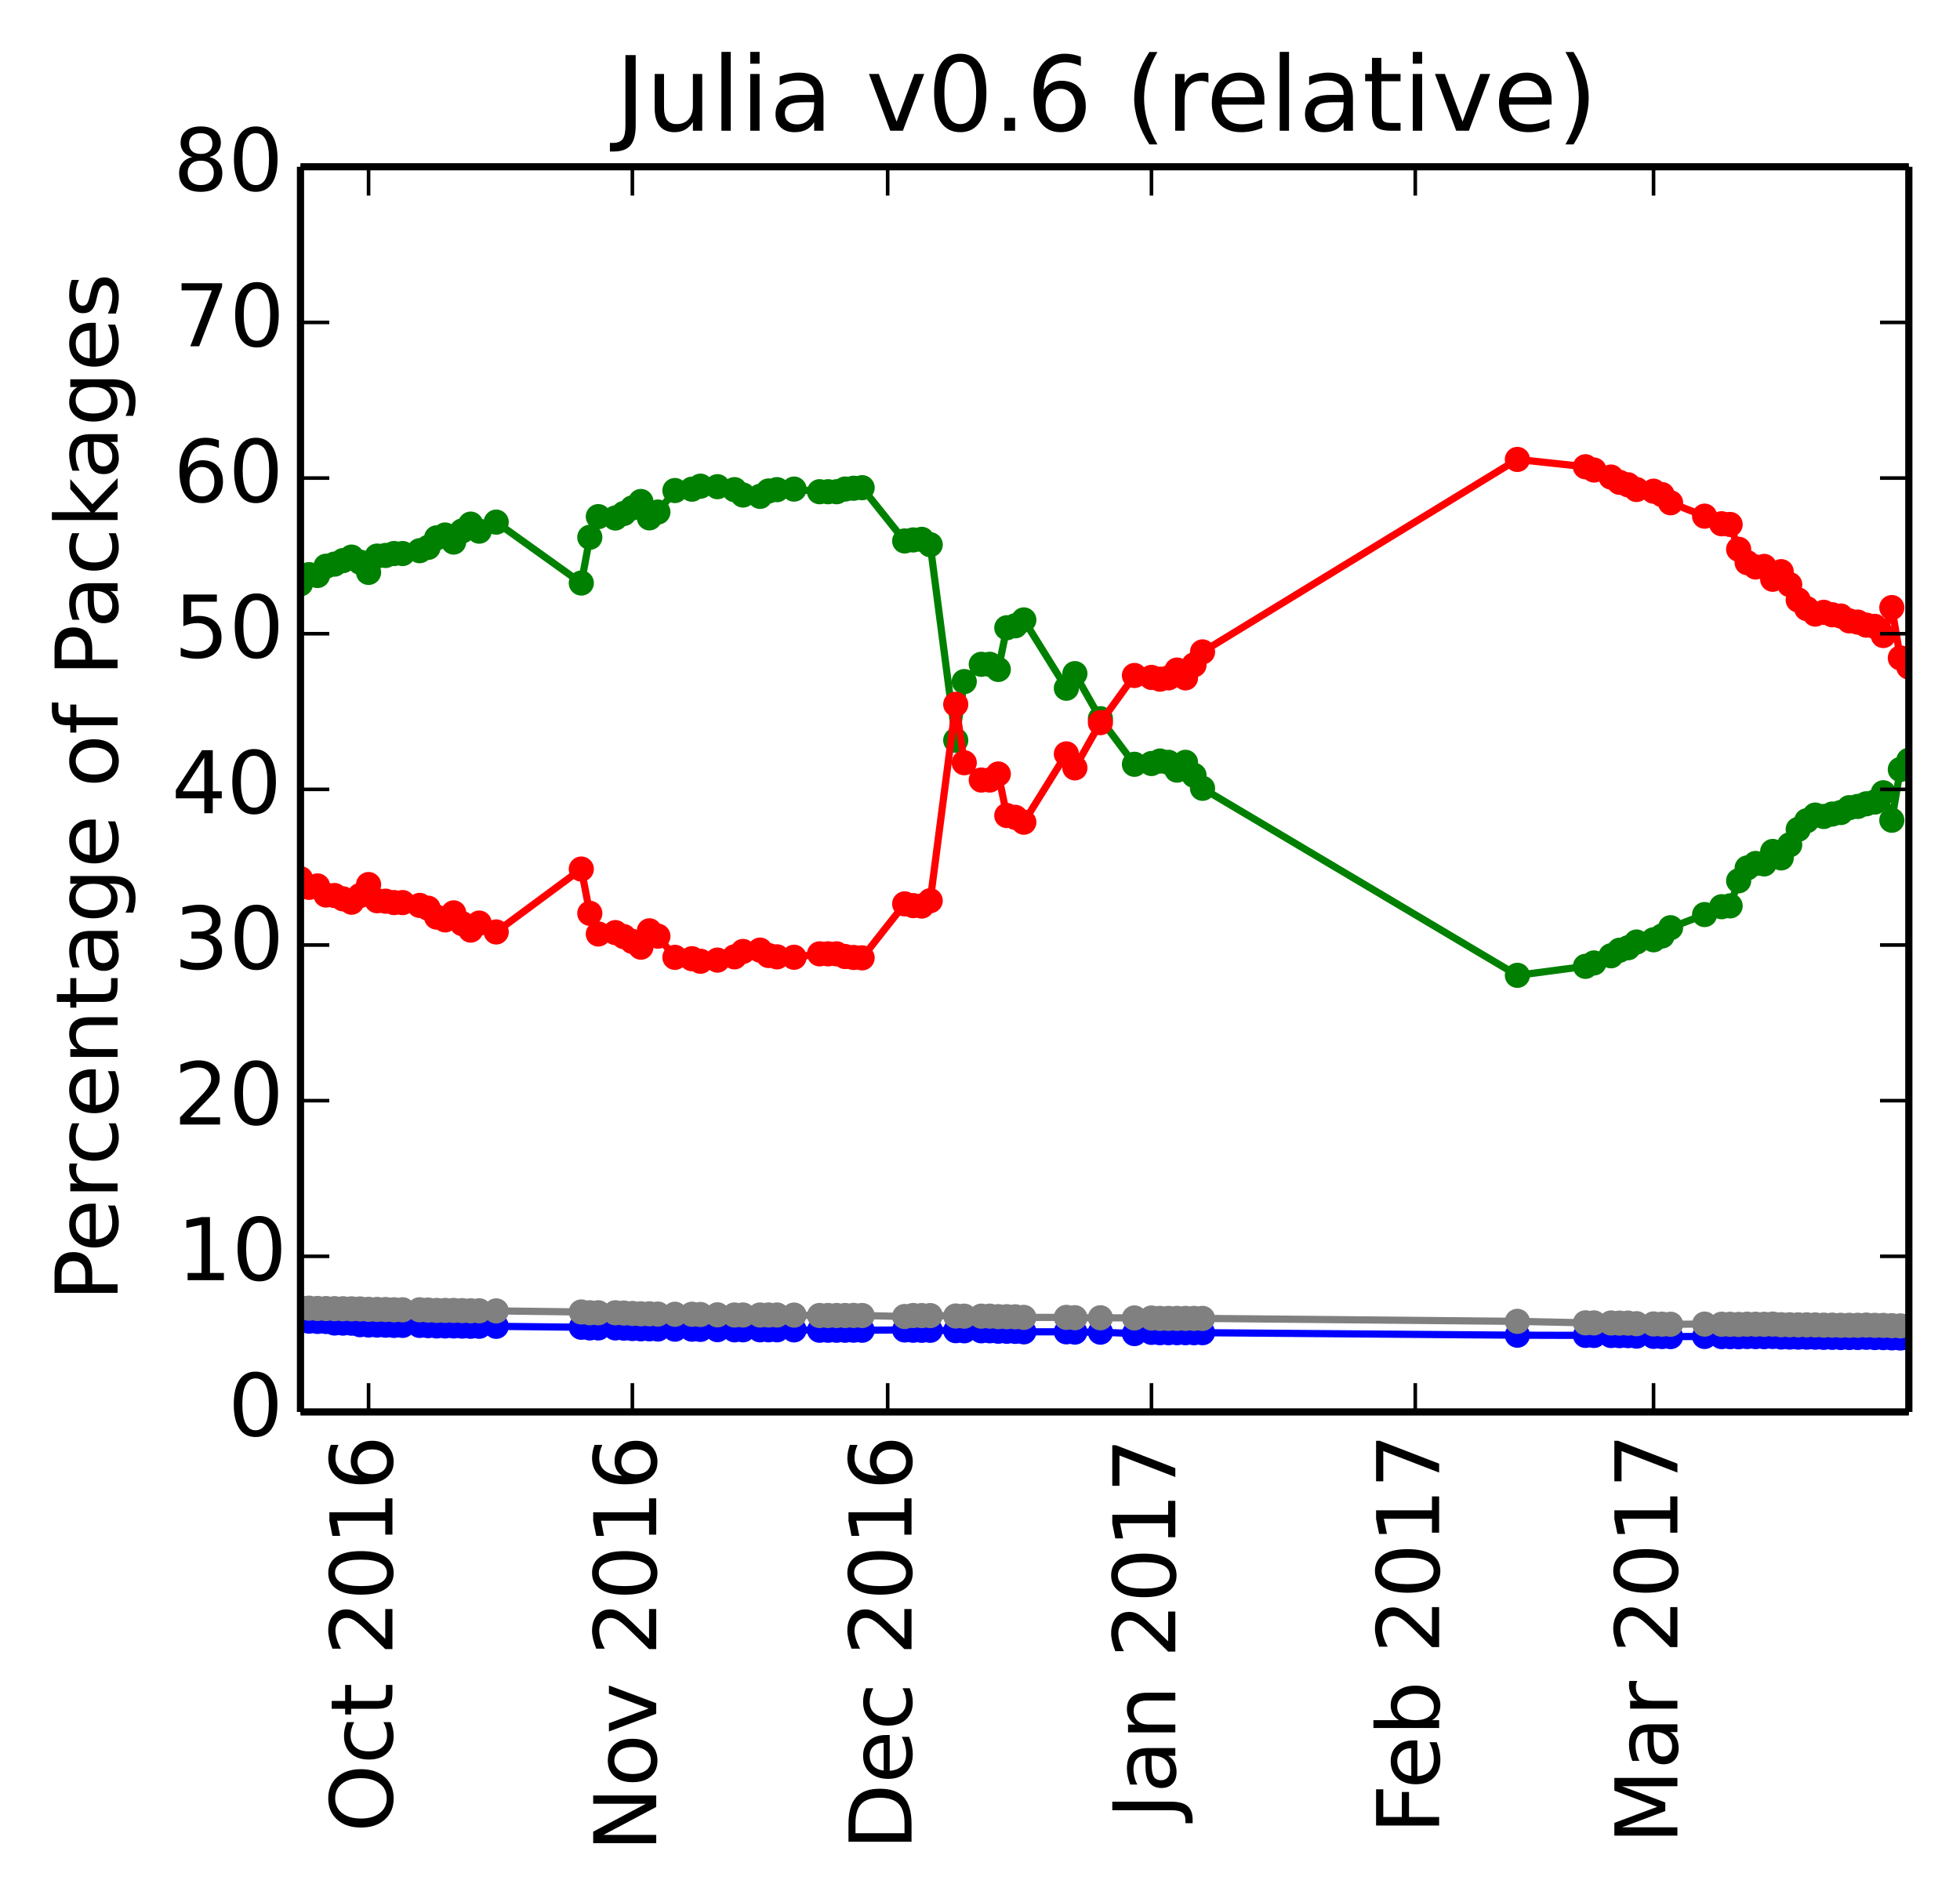 <?xml version="1.0" encoding="utf-8" standalone="no"?>
<!DOCTYPE svg PUBLIC "-//W3C//DTD SVG 1.1//EN"
  "http://www.w3.org/Graphics/SVG/1.1/DTD/svg11.dtd">
<!-- Created with matplotlib (http://matplotlib.org/) -->
<svg height="264pt" version="1.1" viewBox="0 0 272 264" width="272pt" xmlns="http://www.w3.org/2000/svg" xmlns:xlink="http://www.w3.org/1999/xlink">
 <defs>
  <style type="text/css">
*{stroke-linecap:butt;stroke-linejoin:round;}
  </style>
 </defs>
 <g id="figure_1">
  <g id="patch_1">
   <path d="
M0 264.162
L272.1 264.162
L272.1 0
L0 0
z
" style="fill:#ffffff;"/>
  </g>
  <g id="axes_1">
   <g id="patch_2">
    <path d="
M41.7 195.942
L264.9 195.942
L264.9 23.142
L41.7 23.142
z
" style="fill:#ffffff;"/>
   </g>
   <g id="line2d_1"/>
   <g id="line2d_2"/>
   <g id="line2d_3"/>
   <g id="line2d_4"/>
   <g id="line2d_5"/>
   <g id="line2d_6">
    <path clip-path="url(#p412a1043a6)" d="
M264.9 105.508
L263.719 106.783
L262.538 113.825
L261.357 110.015
L260.176 111.302
L258.995 111.546
L257.814 111.914
L256.633 112.083
L255.452 112.761
L254.271 112.969
L253.09 113.309
L251.91 113.113
L250.729 113.899
L249.548 115.091
L248.367 117.241
L247.186 119.055
L246.005 118.161
L244.824 119.888
L243.643 119.827
L242.462 120.453
L241.281 122.232
L240.1 125.712
L238.919 125.827
L236.557 126.918
L231.833 128.742
L230.652 129.889
L229.471 130.419
L227.11 130.728
L225.929 131.524
L224.748 131.871
L223.567 132.637
L221.205 133.631
L220.024 134.103
L210.576 135.35
L166.881 109.398
L165.7 107.595
L164.519 105.791
L163.338 106.873
L162.157 105.791
L160.976 105.611
L159.795 105.957
L157.433 106.063
L152.71 99.74
L149.167 93.483
L147.986 95.506
L142.081 86.028
L140.9 86.842
L139.719 87.116
L138.538 92.901
L137.357 92.188
L136.176 92.188
L133.814 94.588
L132.633 102.736
L129.09 75.591
L127.91 74.848
L126.729 74.93
L125.548 75.071
L119.643 67.68
L118.462 67.756
L117.281 67.866
L116.1 68.238
L114.919 68.238
L113.738 68.238
L110.195 67.873
L107.833 67.949
L106.652 68.135
L105.471 68.883
L103.11 68.696
L101.929 67.949
L99.567 67.54
L97.205 67.469
L96.024 67.886
L93.662 68.074
L91.3 71.058
L90.119 71.865
L88.938 69.595
L87.757 70.48
L86.576 71.26
L85.395 71.885
L83.033 71.694
L81.852 74.561
L80.671 80.909
L68.862 72.457
L66.5 73.711
L65.319 72.736
L64.138 73.685
L62.957 75.224
L61.776 74.246
L60.595 74.637
L59.414 75.964
L58.233 76.423
L55.871 76.817
L54.691 76.817
L53.51 77.082
L52.329 77.171
L51.148 79.436
L49.967 78.015
L48.786 77.311
L47.605 77.798
L46.424 78.287
L45.243 78.576
L44.062 79.864
L42.881 79.742
L41.7 81.022" style="fill:none;stroke:#008000;stroke-linecap:square;"/>
    <defs>
     <path d="
M0 1.5
C0.398 1.5 0.779 1.342 1.061 1.061
C1.342 0.779 1.5 0.398 1.5 0
C1.5 -0.398 1.342 -0.779 1.061 -1.061
C0.779 -1.342 0.398 -1.5 0 -1.5
C-0.398 -1.5 -0.779 -1.342 -1.061 -1.061
C-1.342 -0.779 -1.5 -0.398 -1.5 0
C-1.5 0.398 -1.342 0.779 -1.061 1.061
C-0.779 1.342 -0.398 1.5 0 1.5
z
" id="mb0b177905e" style="stroke:#008000;stroke-width:0.5;"/>
    </defs>
    <g clip-path="url(#p412a1043a6)">
     <use style="fill:#008000;stroke:#008000;stroke-width:0.5;" x="264.9" xlink:href="#mb0b177905e" y="105.508"/>
     <use style="fill:#008000;stroke:#008000;stroke-width:0.5;" x="263.719" xlink:href="#mb0b177905e" y="106.783"/>
     <use style="fill:#008000;stroke:#008000;stroke-width:0.5;" x="262.538" xlink:href="#mb0b177905e" y="113.825"/>
     <use style="fill:#008000;stroke:#008000;stroke-width:0.5;" x="261.357" xlink:href="#mb0b177905e" y="110.015"/>
     <use style="fill:#008000;stroke:#008000;stroke-width:0.5;" x="260.176" xlink:href="#mb0b177905e" y="111.302"/>
     <use style="fill:#008000;stroke:#008000;stroke-width:0.5;" x="258.995" xlink:href="#mb0b177905e" y="111.546"/>
     <use style="fill:#008000;stroke:#008000;stroke-width:0.5;" x="257.814" xlink:href="#mb0b177905e" y="111.914"/>
     <use style="fill:#008000;stroke:#008000;stroke-width:0.5;" x="256.633" xlink:href="#mb0b177905e" y="112.083"/>
     <use style="fill:#008000;stroke:#008000;stroke-width:0.5;" x="255.452" xlink:href="#mb0b177905e" y="112.761"/>
     <use style="fill:#008000;stroke:#008000;stroke-width:0.5;" x="254.271" xlink:href="#mb0b177905e" y="112.969"/>
     <use style="fill:#008000;stroke:#008000;stroke-width:0.5;" x="253.09" xlink:href="#mb0b177905e" y="113.309"/>
     <use style="fill:#008000;stroke:#008000;stroke-width:0.5;" x="251.91" xlink:href="#mb0b177905e" y="113.113"/>
     <use style="fill:#008000;stroke:#008000;stroke-width:0.5;" x="250.729" xlink:href="#mb0b177905e" y="113.899"/>
     <use style="fill:#008000;stroke:#008000;stroke-width:0.5;" x="249.548" xlink:href="#mb0b177905e" y="115.091"/>
     <use style="fill:#008000;stroke:#008000;stroke-width:0.5;" x="248.367" xlink:href="#mb0b177905e" y="117.241"/>
     <use style="fill:#008000;stroke:#008000;stroke-width:0.5;" x="247.186" xlink:href="#mb0b177905e" y="119.055"/>
     <use style="fill:#008000;stroke:#008000;stroke-width:0.5;" x="246.005" xlink:href="#mb0b177905e" y="118.161"/>
     <use style="fill:#008000;stroke:#008000;stroke-width:0.5;" x="244.824" xlink:href="#mb0b177905e" y="119.888"/>
     <use style="fill:#008000;stroke:#008000;stroke-width:0.5;" x="243.643" xlink:href="#mb0b177905e" y="119.827"/>
     <use style="fill:#008000;stroke:#008000;stroke-width:0.5;" x="242.462" xlink:href="#mb0b177905e" y="120.453"/>
     <use style="fill:#008000;stroke:#008000;stroke-width:0.5;" x="241.281" xlink:href="#mb0b177905e" y="122.232"/>
     <use style="fill:#008000;stroke:#008000;stroke-width:0.5;" x="240.1" xlink:href="#mb0b177905e" y="125.712"/>
     <use style="fill:#008000;stroke:#008000;stroke-width:0.5;" x="238.919" xlink:href="#mb0b177905e" y="125.827"/>
     <use style="fill:#008000;stroke:#008000;stroke-width:0.5;" x="236.557" xlink:href="#mb0b177905e" y="126.918"/>
     <use style="fill:#008000;stroke:#008000;stroke-width:0.5;" x="231.833" xlink:href="#mb0b177905e" y="128.742"/>
     <use style="fill:#008000;stroke:#008000;stroke-width:0.5;" x="230.652" xlink:href="#mb0b177905e" y="129.889"/>
     <use style="fill:#008000;stroke:#008000;stroke-width:0.5;" x="229.471" xlink:href="#mb0b177905e" y="130.419"/>
     <use style="fill:#008000;stroke:#008000;stroke-width:0.5;" x="227.11" xlink:href="#mb0b177905e" y="130.728"/>
     <use style="fill:#008000;stroke:#008000;stroke-width:0.5;" x="225.929" xlink:href="#mb0b177905e" y="131.524"/>
     <use style="fill:#008000;stroke:#008000;stroke-width:0.5;" x="224.748" xlink:href="#mb0b177905e" y="131.871"/>
     <use style="fill:#008000;stroke:#008000;stroke-width:0.5;" x="223.567" xlink:href="#mb0b177905e" y="132.637"/>
     <use style="fill:#008000;stroke:#008000;stroke-width:0.5;" x="221.205" xlink:href="#mb0b177905e" y="133.631"/>
     <use style="fill:#008000;stroke:#008000;stroke-width:0.5;" x="220.024" xlink:href="#mb0b177905e" y="134.103"/>
     <use style="fill:#008000;stroke:#008000;stroke-width:0.5;" x="210.576" xlink:href="#mb0b177905e" y="135.35"/>
     <use style="fill:#008000;stroke:#008000;stroke-width:0.5;" x="166.881" xlink:href="#mb0b177905e" y="109.398"/>
     <use style="fill:#008000;stroke:#008000;stroke-width:0.5;" x="165.7" xlink:href="#mb0b177905e" y="107.595"/>
     <use style="fill:#008000;stroke:#008000;stroke-width:0.5;" x="164.519" xlink:href="#mb0b177905e" y="105.791"/>
     <use style="fill:#008000;stroke:#008000;stroke-width:0.5;" x="163.338" xlink:href="#mb0b177905e" y="106.873"/>
     <use style="fill:#008000;stroke:#008000;stroke-width:0.5;" x="162.157" xlink:href="#mb0b177905e" y="105.791"/>
     <use style="fill:#008000;stroke:#008000;stroke-width:0.5;" x="160.976" xlink:href="#mb0b177905e" y="105.611"/>
     <use style="fill:#008000;stroke:#008000;stroke-width:0.5;" x="159.795" xlink:href="#mb0b177905e" y="105.957"/>
     <use style="fill:#008000;stroke:#008000;stroke-width:0.5;" x="157.433" xlink:href="#mb0b177905e" y="106.063"/>
     <use style="fill:#008000;stroke:#008000;stroke-width:0.5;" x="152.71" xlink:href="#mb0b177905e" y="99.74"/>
     <use style="fill:#008000;stroke:#008000;stroke-width:0.5;" x="149.167" xlink:href="#mb0b177905e" y="93.483"/>
     <use style="fill:#008000;stroke:#008000;stroke-width:0.5;" x="147.986" xlink:href="#mb0b177905e" y="95.506"/>
     <use style="fill:#008000;stroke:#008000;stroke-width:0.5;" x="142.081" xlink:href="#mb0b177905e" y="86.028"/>
     <use style="fill:#008000;stroke:#008000;stroke-width:0.5;" x="140.9" xlink:href="#mb0b177905e" y="86.842"/>
     <use style="fill:#008000;stroke:#008000;stroke-width:0.5;" x="139.719" xlink:href="#mb0b177905e" y="87.116"/>
     <use style="fill:#008000;stroke:#008000;stroke-width:0.5;" x="138.538" xlink:href="#mb0b177905e" y="92.901"/>
     <use style="fill:#008000;stroke:#008000;stroke-width:0.5;" x="137.357" xlink:href="#mb0b177905e" y="92.188"/>
     <use style="fill:#008000;stroke:#008000;stroke-width:0.5;" x="136.176" xlink:href="#mb0b177905e" y="92.188"/>
     <use style="fill:#008000;stroke:#008000;stroke-width:0.5;" x="133.814" xlink:href="#mb0b177905e" y="94.588"/>
     <use style="fill:#008000;stroke:#008000;stroke-width:0.5;" x="132.633" xlink:href="#mb0b177905e" y="102.736"/>
     <use style="fill:#008000;stroke:#008000;stroke-width:0.5;" x="129.09" xlink:href="#mb0b177905e" y="75.591"/>
     <use style="fill:#008000;stroke:#008000;stroke-width:0.5;" x="127.91" xlink:href="#mb0b177905e" y="74.848"/>
     <use style="fill:#008000;stroke:#008000;stroke-width:0.5;" x="126.729" xlink:href="#mb0b177905e" y="74.93"/>
     <use style="fill:#008000;stroke:#008000;stroke-width:0.5;" x="125.548" xlink:href="#mb0b177905e" y="75.071"/>
     <use style="fill:#008000;stroke:#008000;stroke-width:0.5;" x="119.643" xlink:href="#mb0b177905e" y="67.68"/>
     <use style="fill:#008000;stroke:#008000;stroke-width:0.5;" x="118.462" xlink:href="#mb0b177905e" y="67.756"/>
     <use style="fill:#008000;stroke:#008000;stroke-width:0.5;" x="117.281" xlink:href="#mb0b177905e" y="67.866"/>
     <use style="fill:#008000;stroke:#008000;stroke-width:0.5;" x="116.1" xlink:href="#mb0b177905e" y="68.238"/>
     <use style="fill:#008000;stroke:#008000;stroke-width:0.5;" x="114.919" xlink:href="#mb0b177905e" y="68.238"/>
     <use style="fill:#008000;stroke:#008000;stroke-width:0.5;" x="113.738" xlink:href="#mb0b177905e" y="68.238"/>
     <use style="fill:#008000;stroke:#008000;stroke-width:0.5;" x="110.195" xlink:href="#mb0b177905e" y="67.873"/>
     <use style="fill:#008000;stroke:#008000;stroke-width:0.5;" x="107.833" xlink:href="#mb0b177905e" y="67.949"/>
     <use style="fill:#008000;stroke:#008000;stroke-width:0.5;" x="106.652" xlink:href="#mb0b177905e" y="68.136"/>
     <use style="fill:#008000;stroke:#008000;stroke-width:0.5;" x="105.471" xlink:href="#mb0b177905e" y="68.883"/>
     <use style="fill:#008000;stroke:#008000;stroke-width:0.5;" x="103.11" xlink:href="#mb0b177905e" y="68.696"/>
     <use style="fill:#008000;stroke:#008000;stroke-width:0.5;" x="101.929" xlink:href="#mb0b177905e" y="67.949"/>
     <use style="fill:#008000;stroke:#008000;stroke-width:0.5;" x="99.567" xlink:href="#mb0b177905e" y="67.54"/>
     <use style="fill:#008000;stroke:#008000;stroke-width:0.5;" x="97.205" xlink:href="#mb0b177905e" y="67.469"/>
     <use style="fill:#008000;stroke:#008000;stroke-width:0.5;" x="96.024" xlink:href="#mb0b177905e" y="67.886"/>
     <use style="fill:#008000;stroke:#008000;stroke-width:0.5;" x="93.662" xlink:href="#mb0b177905e" y="68.074"/>
     <use style="fill:#008000;stroke:#008000;stroke-width:0.5;" x="91.3" xlink:href="#mb0b177905e" y="71.058"/>
     <use style="fill:#008000;stroke:#008000;stroke-width:0.5;" x="90.119" xlink:href="#mb0b177905e" y="71.865"/>
     <use style="fill:#008000;stroke:#008000;stroke-width:0.5;" x="88.938" xlink:href="#mb0b177905e" y="69.595"/>
     <use style="fill:#008000;stroke:#008000;stroke-width:0.5;" x="87.757" xlink:href="#mb0b177905e" y="70.48"/>
     <use style="fill:#008000;stroke:#008000;stroke-width:0.5;" x="86.576" xlink:href="#mb0b177905e" y="71.26"/>
     <use style="fill:#008000;stroke:#008000;stroke-width:0.5;" x="85.395" xlink:href="#mb0b177905e" y="71.885"/>
     <use style="fill:#008000;stroke:#008000;stroke-width:0.5;" x="83.033" xlink:href="#mb0b177905e" y="71.694"/>
     <use style="fill:#008000;stroke:#008000;stroke-width:0.5;" x="81.852" xlink:href="#mb0b177905e" y="74.561"/>
     <use style="fill:#008000;stroke:#008000;stroke-width:0.5;" x="80.671" xlink:href="#mb0b177905e" y="80.909"/>
     <use style="fill:#008000;stroke:#008000;stroke-width:0.5;" x="68.862" xlink:href="#mb0b177905e" y="72.458"/>
     <use style="fill:#008000;stroke:#008000;stroke-width:0.5;" x="66.5" xlink:href="#mb0b177905e" y="73.711"/>
     <use style="fill:#008000;stroke:#008000;stroke-width:0.5;" x="65.319" xlink:href="#mb0b177905e" y="72.736"/>
     <use style="fill:#008000;stroke:#008000;stroke-width:0.5;" x="64.138" xlink:href="#mb0b177905e" y="73.685"/>
     <use style="fill:#008000;stroke:#008000;stroke-width:0.5;" x="62.957" xlink:href="#mb0b177905e" y="75.224"/>
     <use style="fill:#008000;stroke:#008000;stroke-width:0.5;" x="61.776" xlink:href="#mb0b177905e" y="74.246"/>
     <use style="fill:#008000;stroke:#008000;stroke-width:0.5;" x="60.595" xlink:href="#mb0b177905e" y="74.637"/>
     <use style="fill:#008000;stroke:#008000;stroke-width:0.5;" x="59.414" xlink:href="#mb0b177905e" y="75.964"/>
     <use style="fill:#008000;stroke:#008000;stroke-width:0.5;" x="58.233" xlink:href="#mb0b177905e" y="76.423"/>
     <use style="fill:#008000;stroke:#008000;stroke-width:0.5;" x="55.871" xlink:href="#mb0b177905e" y="76.817"/>
     <use style="fill:#008000;stroke:#008000;stroke-width:0.5;" x="54.69" xlink:href="#mb0b177905e" y="76.817"/>
     <use style="fill:#008000;stroke:#008000;stroke-width:0.5;" x="53.51" xlink:href="#mb0b177905e" y="77.083"/>
     <use style="fill:#008000;stroke:#008000;stroke-width:0.5;" x="52.329" xlink:href="#mb0b177905e" y="77.171"/>
     <use style="fill:#008000;stroke:#008000;stroke-width:0.5;" x="51.148" xlink:href="#mb0b177905e" y="79.436"/>
     <use style="fill:#008000;stroke:#008000;stroke-width:0.5;" x="49.967" xlink:href="#mb0b177905e" y="78.015"/>
     <use style="fill:#008000;stroke:#008000;stroke-width:0.5;" x="48.786" xlink:href="#mb0b177905e" y="77.311"/>
     <use style="fill:#008000;stroke:#008000;stroke-width:0.5;" x="47.605" xlink:href="#mb0b177905e" y="77.798"/>
     <use style="fill:#008000;stroke:#008000;stroke-width:0.5;" x="46.424" xlink:href="#mb0b177905e" y="78.286"/>
     <use style="fill:#008000;stroke:#008000;stroke-width:0.5;" x="45.243" xlink:href="#mb0b177905e" y="78.576"/>
     <use style="fill:#008000;stroke:#008000;stroke-width:0.5;" x="44.062" xlink:href="#mb0b177905e" y="79.864"/>
     <use style="fill:#008000;stroke:#008000;stroke-width:0.5;" x="42.881" xlink:href="#mb0b177905e" y="79.742"/>
     <use style="fill:#008000;stroke:#008000;stroke-width:0.5;" x="41.7" xlink:href="#mb0b177905e" y="81.023"/>
    </g>
   </g>
   <g id="line2d_7">
    <path clip-path="url(#p412a1043a6)" d="
M264.9 92.564
L263.719 91.306
L262.538 84.317
L261.357 88.195
L260.176 86.926
L258.995 86.753
L257.814 86.332
L256.633 86.163
L255.452 85.485
L254.271 85.312
L253.09 84.972
L251.91 85.221
L250.729 84.452
L249.548 83.261
L248.367 81.128
L247.186 79.332
L246.005 80.387
L244.824 78.606
L243.643 78.685
L242.462 78.077
L241.281 76.227
L240.1 72.782
L238.919 72.685
L236.557 71.63
L231.833 69.77
L230.652 68.641
L229.471 68.165
L227.11 67.929
L225.929 67.279
L224.748 66.932
L223.567 66.203
L221.205 65.228
L220.024 64.774
L210.576 63.757
L166.881 90.466
L165.7 92.269
L164.519 94.072
L163.338 92.99
L162.157 94.072
L160.976 94.252
L159.795 94.007
L157.433 93.74
L152.71 100.285
L149.167 106.562
L147.986 104.62
L142.081 114.099
L140.9 113.429
L139.719 113.175
L138.538 107.411
L137.357 108.249
L136.176 108.249
L133.814 105.849
L132.633 97.743
L129.09 124.994
L127.91 125.737
L126.729 125.677
L125.548 125.434
L119.643 132.926
L118.462 132.872
L117.281 132.74
L116.1 132.369
L114.919 132.369
L113.738 132.369
L110.195 132.841
L107.833 132.786
L106.652 132.599
L105.471 131.852
L103.11 132.039
L101.929 132.786
L99.567 133.238
L97.205 133.396
L96.024 133.044
L93.662 132.855
L91.3 129.916
L90.119 129.175
L88.938 131.444
L87.757 130.648
L86.576 129.979
L85.395 129.421
L83.033 129.613
L81.852 126.745
L80.671 120.602
L68.862 129.33
L66.5 128.101
L65.319 129.075
L64.138 128.173
L62.957 126.681
L61.776 127.659
L60.595 127.268
L59.414 126.036
L58.233 125.648
L55.871 125.254
L54.691 125.254
L53.51 125.061
L52.329 124.996
L51.148 122.755
L49.967 124.273
L48.786 125.2
L47.605 124.737
L46.424 124.274
L45.243 124.207
L44.062 122.945
L42.881 123.142
L41.7 121.936" style="fill:none;stroke:#ff0000;stroke-linecap:square;"/>
    <defs>
     <path d="
M0 1.5
C0.398 1.5 0.779 1.342 1.061 1.061
C1.342 0.779 1.5 0.398 1.5 0
C1.5 -0.398 1.342 -0.779 1.061 -1.061
C0.779 -1.342 0.398 -1.5 0 -1.5
C-0.398 -1.5 -0.779 -1.342 -1.061 -1.061
C-1.342 -0.779 -1.5 -0.398 -1.5 0
C-1.5 0.398 -1.342 0.779 -1.061 1.061
C-0.779 1.342 -0.398 1.5 0 1.5
z
" id="ma07bdd5909" style="stroke:#ff0000;stroke-width:0.5;"/>
    </defs>
    <g clip-path="url(#p412a1043a6)">
     <use style="fill:#ff0000;stroke:#ff0000;stroke-width:0.5;" x="264.9" xlink:href="#ma07bdd5909" y="92.564"/>
     <use style="fill:#ff0000;stroke:#ff0000;stroke-width:0.5;" x="263.719" xlink:href="#ma07bdd5909" y="91.306"/>
     <use style="fill:#ff0000;stroke:#ff0000;stroke-width:0.5;" x="262.538" xlink:href="#ma07bdd5909" y="84.316"/>
     <use style="fill:#ff0000;stroke:#ff0000;stroke-width:0.5;" x="261.357" xlink:href="#ma07bdd5909" y="88.195"/>
     <use style="fill:#ff0000;stroke:#ff0000;stroke-width:0.5;" x="260.176" xlink:href="#ma07bdd5909" y="86.926"/>
     <use style="fill:#ff0000;stroke:#ff0000;stroke-width:0.5;" x="258.995" xlink:href="#ma07bdd5909" y="86.753"/>
     <use style="fill:#ff0000;stroke:#ff0000;stroke-width:0.5;" x="257.814" xlink:href="#ma07bdd5909" y="86.332"/>
     <use style="fill:#ff0000;stroke:#ff0000;stroke-width:0.5;" x="256.633" xlink:href="#ma07bdd5909" y="86.163"/>
     <use style="fill:#ff0000;stroke:#ff0000;stroke-width:0.5;" x="255.452" xlink:href="#ma07bdd5909" y="85.485"/>
     <use style="fill:#ff0000;stroke:#ff0000;stroke-width:0.5;" x="254.271" xlink:href="#ma07bdd5909" y="85.312"/>
     <use style="fill:#ff0000;stroke:#ff0000;stroke-width:0.5;" x="253.09" xlink:href="#ma07bdd5909" y="84.972"/>
     <use style="fill:#ff0000;stroke:#ff0000;stroke-width:0.5;" x="251.91" xlink:href="#ma07bdd5909" y="85.22"/>
     <use style="fill:#ff0000;stroke:#ff0000;stroke-width:0.5;" x="250.729" xlink:href="#ma07bdd5909" y="84.452"/>
     <use style="fill:#ff0000;stroke:#ff0000;stroke-width:0.5;" x="249.548" xlink:href="#ma07bdd5909" y="83.261"/>
     <use style="fill:#ff0000;stroke:#ff0000;stroke-width:0.5;" x="248.367" xlink:href="#ma07bdd5909" y="81.128"/>
     <use style="fill:#ff0000;stroke:#ff0000;stroke-width:0.5;" x="247.186" xlink:href="#ma07bdd5909" y="79.332"/>
     <use style="fill:#ff0000;stroke:#ff0000;stroke-width:0.5;" x="246.005" xlink:href="#ma07bdd5909" y="80.387"/>
     <use style="fill:#ff0000;stroke:#ff0000;stroke-width:0.5;" x="244.824" xlink:href="#ma07bdd5909" y="78.606"/>
     <use style="fill:#ff0000;stroke:#ff0000;stroke-width:0.5;" x="243.643" xlink:href="#ma07bdd5909" y="78.685"/>
     <use style="fill:#ff0000;stroke:#ff0000;stroke-width:0.5;" x="242.462" xlink:href="#ma07bdd5909" y="78.077"/>
     <use style="fill:#ff0000;stroke:#ff0000;stroke-width:0.5;" x="241.281" xlink:href="#ma07bdd5909" y="76.227"/>
     <use style="fill:#ff0000;stroke:#ff0000;stroke-width:0.5;" x="240.1" xlink:href="#ma07bdd5909" y="72.782"/>
     <use style="fill:#ff0000;stroke:#ff0000;stroke-width:0.5;" x="238.919" xlink:href="#ma07bdd5909" y="72.685"/>
     <use style="fill:#ff0000;stroke:#ff0000;stroke-width:0.5;" x="236.557" xlink:href="#ma07bdd5909" y="71.63"/>
     <use style="fill:#ff0000;stroke:#ff0000;stroke-width:0.5;" x="231.833" xlink:href="#ma07bdd5909" y="69.77"/>
     <use style="fill:#ff0000;stroke:#ff0000;stroke-width:0.5;" x="230.652" xlink:href="#ma07bdd5909" y="68.641"/>
     <use style="fill:#ff0000;stroke:#ff0000;stroke-width:0.5;" x="229.471" xlink:href="#ma07bdd5909" y="68.165"/>
     <use style="fill:#ff0000;stroke:#ff0000;stroke-width:0.5;" x="227.11" xlink:href="#ma07bdd5909" y="67.929"/>
     <use style="fill:#ff0000;stroke:#ff0000;stroke-width:0.5;" x="225.929" xlink:href="#ma07bdd5909" y="67.279"/>
     <use style="fill:#ff0000;stroke:#ff0000;stroke-width:0.5;" x="224.748" xlink:href="#ma07bdd5909" y="66.932"/>
     <use style="fill:#ff0000;stroke:#ff0000;stroke-width:0.5;" x="223.567" xlink:href="#ma07bdd5909" y="66.203"/>
     <use style="fill:#ff0000;stroke:#ff0000;stroke-width:0.5;" x="221.205" xlink:href="#ma07bdd5909" y="65.228"/>
     <use style="fill:#ff0000;stroke:#ff0000;stroke-width:0.5;" x="220.024" xlink:href="#ma07bdd5909" y="64.774"/>
     <use style="fill:#ff0000;stroke:#ff0000;stroke-width:0.5;" x="210.576" xlink:href="#ma07bdd5909" y="63.757"/>
     <use style="fill:#ff0000;stroke:#ff0000;stroke-width:0.5;" x="166.881" xlink:href="#ma07bdd5909" y="90.466"/>
     <use style="fill:#ff0000;stroke:#ff0000;stroke-width:0.5;" x="165.7" xlink:href="#ma07bdd5909" y="92.269"/>
     <use style="fill:#ff0000;stroke:#ff0000;stroke-width:0.5;" x="164.519" xlink:href="#ma07bdd5909" y="94.072"/>
     <use style="fill:#ff0000;stroke:#ff0000;stroke-width:0.5;" x="163.338" xlink:href="#ma07bdd5909" y="92.99"/>
     <use style="fill:#ff0000;stroke:#ff0000;stroke-width:0.5;" x="162.157" xlink:href="#ma07bdd5909" y="94.072"/>
     <use style="fill:#ff0000;stroke:#ff0000;stroke-width:0.5;" x="160.976" xlink:href="#ma07bdd5909" y="94.252"/>
     <use style="fill:#ff0000;stroke:#ff0000;stroke-width:0.5;" x="159.795" xlink:href="#ma07bdd5909" y="94.007"/>
     <use style="fill:#ff0000;stroke:#ff0000;stroke-width:0.5;" x="157.433" xlink:href="#ma07bdd5909" y="93.74"/>
     <use style="fill:#ff0000;stroke:#ff0000;stroke-width:0.5;" x="152.71" xlink:href="#ma07bdd5909" y="100.285"/>
     <use style="fill:#ff0000;stroke:#ff0000;stroke-width:0.5;" x="149.167" xlink:href="#ma07bdd5909" y="106.562"/>
     <use style="fill:#ff0000;stroke:#ff0000;stroke-width:0.5;" x="147.986" xlink:href="#ma07bdd5909" y="104.62"/>
     <use style="fill:#ff0000;stroke:#ff0000;stroke-width:0.5;" x="142.081" xlink:href="#ma07bdd5909" y="114.099"/>
     <use style="fill:#ff0000;stroke:#ff0000;stroke-width:0.5;" x="140.9" xlink:href="#ma07bdd5909" y="113.429"/>
     <use style="fill:#ff0000;stroke:#ff0000;stroke-width:0.5;" x="139.719" xlink:href="#ma07bdd5909" y="113.175"/>
     <use style="fill:#ff0000;stroke:#ff0000;stroke-width:0.5;" x="138.538" xlink:href="#ma07bdd5909" y="107.411"/>
     <use style="fill:#ff0000;stroke:#ff0000;stroke-width:0.5;" x="137.357" xlink:href="#ma07bdd5909" y="108.249"/>
     <use style="fill:#ff0000;stroke:#ff0000;stroke-width:0.5;" x="136.176" xlink:href="#ma07bdd5909" y="108.249"/>
     <use style="fill:#ff0000;stroke:#ff0000;stroke-width:0.5;" x="133.814" xlink:href="#ma07bdd5909" y="105.849"/>
     <use style="fill:#ff0000;stroke:#ff0000;stroke-width:0.5;" x="132.633" xlink:href="#ma07bdd5909" y="97.743"/>
     <use style="fill:#ff0000;stroke:#ff0000;stroke-width:0.5;" x="129.09" xlink:href="#ma07bdd5909" y="124.994"/>
     <use style="fill:#ff0000;stroke:#ff0000;stroke-width:0.5;" x="127.91" xlink:href="#ma07bdd5909" y="125.737"/>
     <use style="fill:#ff0000;stroke:#ff0000;stroke-width:0.5;" x="126.729" xlink:href="#ma07bdd5909" y="125.677"/>
     <use style="fill:#ff0000;stroke:#ff0000;stroke-width:0.5;" x="125.548" xlink:href="#ma07bdd5909" y="125.434"/>
     <use style="fill:#ff0000;stroke:#ff0000;stroke-width:0.5;" x="119.643" xlink:href="#ma07bdd5909" y="132.926"/>
     <use style="fill:#ff0000;stroke:#ff0000;stroke-width:0.5;" x="118.462" xlink:href="#ma07bdd5909" y="132.872"/>
     <use style="fill:#ff0000;stroke:#ff0000;stroke-width:0.5;" x="117.281" xlink:href="#ma07bdd5909" y="132.74"/>
     <use style="fill:#ff0000;stroke:#ff0000;stroke-width:0.5;" x="116.1" xlink:href="#ma07bdd5909" y="132.369"/>
     <use style="fill:#ff0000;stroke:#ff0000;stroke-width:0.5;" x="114.919" xlink:href="#ma07bdd5909" y="132.369"/>
     <use style="fill:#ff0000;stroke:#ff0000;stroke-width:0.5;" x="113.738" xlink:href="#ma07bdd5909" y="132.369"/>
     <use style="fill:#ff0000;stroke:#ff0000;stroke-width:0.5;" x="110.195" xlink:href="#ma07bdd5909" y="132.841"/>
     <use style="fill:#ff0000;stroke:#ff0000;stroke-width:0.5;" x="107.833" xlink:href="#ma07bdd5909" y="132.786"/>
     <use style="fill:#ff0000;stroke:#ff0000;stroke-width:0.5;" x="106.652" xlink:href="#ma07bdd5909" y="132.599"/>
     <use style="fill:#ff0000;stroke:#ff0000;stroke-width:0.5;" x="105.471" xlink:href="#ma07bdd5909" y="131.852"/>
     <use style="fill:#ff0000;stroke:#ff0000;stroke-width:0.5;" x="103.11" xlink:href="#ma07bdd5909" y="132.039"/>
     <use style="fill:#ff0000;stroke:#ff0000;stroke-width:0.5;" x="101.929" xlink:href="#ma07bdd5909" y="132.786"/>
     <use style="fill:#ff0000;stroke:#ff0000;stroke-width:0.5;" x="99.567" xlink:href="#ma07bdd5909" y="133.238"/>
     <use style="fill:#ff0000;stroke:#ff0000;stroke-width:0.5;" x="97.205" xlink:href="#ma07bdd5909" y="133.396"/>
     <use style="fill:#ff0000;stroke:#ff0000;stroke-width:0.5;" x="96.024" xlink:href="#ma07bdd5909" y="133.044"/>
     <use style="fill:#ff0000;stroke:#ff0000;stroke-width:0.5;" x="93.662" xlink:href="#ma07bdd5909" y="132.855"/>
     <use style="fill:#ff0000;stroke:#ff0000;stroke-width:0.5;" x="91.3" xlink:href="#ma07bdd5909" y="129.916"/>
     <use style="fill:#ff0000;stroke:#ff0000;stroke-width:0.5;" x="90.119" xlink:href="#ma07bdd5909" y="129.175"/>
     <use style="fill:#ff0000;stroke:#ff0000;stroke-width:0.5;" x="88.938" xlink:href="#ma07bdd5909" y="131.444"/>
     <use style="fill:#ff0000;stroke:#ff0000;stroke-width:0.5;" x="87.757" xlink:href="#ma07bdd5909" y="130.648"/>
     <use style="fill:#ff0000;stroke:#ff0000;stroke-width:0.5;" x="86.576" xlink:href="#ma07bdd5909" y="129.979"/>
     <use style="fill:#ff0000;stroke:#ff0000;stroke-width:0.5;" x="85.395" xlink:href="#ma07bdd5909" y="129.421"/>
     <use style="fill:#ff0000;stroke:#ff0000;stroke-width:0.5;" x="83.033" xlink:href="#ma07bdd5909" y="129.613"/>
     <use style="fill:#ff0000;stroke:#ff0000;stroke-width:0.5;" x="81.852" xlink:href="#ma07bdd5909" y="126.745"/>
     <use style="fill:#ff0000;stroke:#ff0000;stroke-width:0.5;" x="80.671" xlink:href="#ma07bdd5909" y="120.602"/>
     <use style="fill:#ff0000;stroke:#ff0000;stroke-width:0.5;" x="68.862" xlink:href="#ma07bdd5909" y="129.33"/>
     <use style="fill:#ff0000;stroke:#ff0000;stroke-width:0.5;" x="66.5" xlink:href="#ma07bdd5909" y="128.101"/>
     <use style="fill:#ff0000;stroke:#ff0000;stroke-width:0.5;" x="65.319" xlink:href="#ma07bdd5909" y="129.075"/>
     <use style="fill:#ff0000;stroke:#ff0000;stroke-width:0.5;" x="64.138" xlink:href="#ma07bdd5909" y="128.173"/>
     <use style="fill:#ff0000;stroke:#ff0000;stroke-width:0.5;" x="62.957" xlink:href="#ma07bdd5909" y="126.681"/>
     <use style="fill:#ff0000;stroke:#ff0000;stroke-width:0.5;" x="61.776" xlink:href="#ma07bdd5909" y="127.659"/>
     <use style="fill:#ff0000;stroke:#ff0000;stroke-width:0.5;" x="60.595" xlink:href="#ma07bdd5909" y="127.268"/>
     <use style="fill:#ff0000;stroke:#ff0000;stroke-width:0.5;" x="59.414" xlink:href="#ma07bdd5909" y="126.036"/>
     <use style="fill:#ff0000;stroke:#ff0000;stroke-width:0.5;" x="58.233" xlink:href="#ma07bdd5909" y="125.648"/>
     <use style="fill:#ff0000;stroke:#ff0000;stroke-width:0.5;" x="55.871" xlink:href="#ma07bdd5909" y="125.254"/>
     <use style="fill:#ff0000;stroke:#ff0000;stroke-width:0.5;" x="54.69" xlink:href="#ma07bdd5909" y="125.254"/>
     <use style="fill:#ff0000;stroke:#ff0000;stroke-width:0.5;" x="53.51" xlink:href="#ma07bdd5909" y="125.061"/>
     <use style="fill:#ff0000;stroke:#ff0000;stroke-width:0.5;" x="52.329" xlink:href="#ma07bdd5909" y="124.996"/>
     <use style="fill:#ff0000;stroke:#ff0000;stroke-width:0.5;" x="51.148" xlink:href="#ma07bdd5909" y="122.755"/>
     <use style="fill:#ff0000;stroke:#ff0000;stroke-width:0.5;" x="49.967" xlink:href="#ma07bdd5909" y="124.273"/>
     <use style="fill:#ff0000;stroke:#ff0000;stroke-width:0.5;" x="48.786" xlink:href="#ma07bdd5909" y="125.2"/>
     <use style="fill:#ff0000;stroke:#ff0000;stroke-width:0.5;" x="47.605" xlink:href="#ma07bdd5909" y="124.737"/>
     <use style="fill:#ff0000;stroke:#ff0000;stroke-width:0.5;" x="46.424" xlink:href="#ma07bdd5909" y="124.274"/>
     <use style="fill:#ff0000;stroke:#ff0000;stroke-width:0.5;" x="45.243" xlink:href="#ma07bdd5909" y="124.207"/>
     <use style="fill:#ff0000;stroke:#ff0000;stroke-width:0.5;" x="44.062" xlink:href="#ma07bdd5909" y="122.945"/>
     <use style="fill:#ff0000;stroke:#ff0000;stroke-width:0.5;" x="42.881" xlink:href="#ma07bdd5909" y="123.142"/>
     <use style="fill:#ff0000;stroke:#ff0000;stroke-width:0.5;" x="41.7" xlink:href="#ma07bdd5909" y="121.936"/>
    </g>
   </g>
   <g id="line2d_8">
    <path clip-path="url(#p412a1043a6)" d="
M264.9 185.688
L263.719 185.68
L262.538 185.656
L261.357 185.624
L260.176 185.616
L258.995 185.583
L257.814 185.608
L256.633 185.608
L255.452 185.608
L254.271 185.591
L253.09 185.591
L251.91 185.567
L250.729 185.559
L249.548 185.559
L248.367 185.551
L247.186 185.542
L246.005 185.468
L244.824 185.493
L243.643 185.485
L242.462 185.476
L241.281 185.509
L240.1 185.493
L238.919 185.485
L236.557 185.468
L231.833 185.485
L230.652 185.476
L229.471 185.451
L227.11 185.418
L225.929 185.35
L224.748 185.35
L223.567 185.333
L221.205 185.325
L220.024 185.316
L210.576 185.29
L166.881 184.943
L165.7 184.943
L164.519 184.943
L163.338 184.943
L162.157 184.943
L160.976 184.943
L159.795 184.897
L157.433 185.069
L152.71 184.869
L149.167 184.86
L147.986 184.823
L142.081 184.823
L140.9 184.757
L139.719 184.747
L138.538 184.738
L137.357 184.68
L136.176 184.68
L133.814 184.68
L132.633 184.661
L129.09 184.612
L127.91 184.612
L126.729 184.603
L125.548 184.564
L119.643 184.603
L118.462 184.593
L117.281 184.603
L116.1 184.603
L114.919 184.603
L113.738 184.603
L110.195 184.554
L107.833 184.544
L106.652 184.544
L105.471 184.544
L103.11 184.544
L101.929 184.544
L99.567 184.524
L97.205 184.484
L96.024 184.454
L93.662 184.454
L91.3 184.434
L90.119 184.404
L88.938 184.404
L87.757 184.364
L86.576 184.312
L85.395 184.282
L83.033 184.282
L81.852 184.282
L80.671 184.188
L68.862 184.061
L66.5 184.05
L65.319 184.05
L64.138 184.029
L62.957 184.007
L61.776 184.007
L60.595 184.007
L59.414 183.964
L58.233 183.931
L55.871 183.931
L54.691 183.931
L53.51 183.898
L52.329 183.887
L51.148 183.876
L49.967 183.831
L48.786 183.622
L47.605 183.61
L46.424 183.599
L45.243 183.388
L44.062 183.377
L42.881 183.342
L41.7 183.307" style="fill:none;stroke:#0000ff;stroke-linecap:square;"/>
    <defs>
     <path d="
M0 1.5
C0.398 1.5 0.779 1.342 1.061 1.061
C1.342 0.779 1.5 0.398 1.5 0
C1.5 -0.398 1.342 -0.779 1.061 -1.061
C0.779 -1.342 0.398 -1.5 0 -1.5
C-0.398 -1.5 -0.779 -1.342 -1.061 -1.061
C-1.342 -0.779 -1.5 -0.398 -1.5 0
C-1.5 0.398 -1.342 0.779 -1.061 1.061
C-0.779 1.342 -0.398 1.5 0 1.5
z
" id="m76a7ce5b4a" style="stroke:#0000ff;stroke-width:0.5;"/>
    </defs>
    <g clip-path="url(#p412a1043a6)">
     <use style="fill:#0000ff;stroke:#0000ff;stroke-width:0.5;" x="264.9" xlink:href="#m76a7ce5b4a" y="185.688"/>
     <use style="fill:#0000ff;stroke:#0000ff;stroke-width:0.5;" x="263.719" xlink:href="#m76a7ce5b4a" y="185.68"/>
     <use style="fill:#0000ff;stroke:#0000ff;stroke-width:0.5;" x="262.538" xlink:href="#m76a7ce5b4a" y="185.656"/>
     <use style="fill:#0000ff;stroke:#0000ff;stroke-width:0.5;" x="261.357" xlink:href="#m76a7ce5b4a" y="185.624"/>
     <use style="fill:#0000ff;stroke:#0000ff;stroke-width:0.5;" x="260.176" xlink:href="#m76a7ce5b4a" y="185.616"/>
     <use style="fill:#0000ff;stroke:#0000ff;stroke-width:0.5;" x="258.995" xlink:href="#m76a7ce5b4a" y="185.583"/>
     <use style="fill:#0000ff;stroke:#0000ff;stroke-width:0.5;" x="257.814" xlink:href="#m76a7ce5b4a" y="185.608"/>
     <use style="fill:#0000ff;stroke:#0000ff;stroke-width:0.5;" x="256.633" xlink:href="#m76a7ce5b4a" y="185.608"/>
     <use style="fill:#0000ff;stroke:#0000ff;stroke-width:0.5;" x="255.452" xlink:href="#m76a7ce5b4a" y="185.608"/>
     <use style="fill:#0000ff;stroke:#0000ff;stroke-width:0.5;" x="254.271" xlink:href="#m76a7ce5b4a" y="185.591"/>
     <use style="fill:#0000ff;stroke:#0000ff;stroke-width:0.5;" x="253.09" xlink:href="#m76a7ce5b4a" y="185.591"/>
     <use style="fill:#0000ff;stroke:#0000ff;stroke-width:0.5;" x="251.91" xlink:href="#m76a7ce5b4a" y="185.567"/>
     <use style="fill:#0000ff;stroke:#0000ff;stroke-width:0.5;" x="250.729" xlink:href="#m76a7ce5b4a" y="185.559"/>
     <use style="fill:#0000ff;stroke:#0000ff;stroke-width:0.5;" x="249.548" xlink:href="#m76a7ce5b4a" y="185.559"/>
     <use style="fill:#0000ff;stroke:#0000ff;stroke-width:0.5;" x="248.367" xlink:href="#m76a7ce5b4a" y="185.551"/>
     <use style="fill:#0000ff;stroke:#0000ff;stroke-width:0.5;" x="247.186" xlink:href="#m76a7ce5b4a" y="185.542"/>
     <use style="fill:#0000ff;stroke:#0000ff;stroke-width:0.5;" x="246.005" xlink:href="#m76a7ce5b4a" y="185.468"/>
     <use style="fill:#0000ff;stroke:#0000ff;stroke-width:0.5;" x="244.824" xlink:href="#m76a7ce5b4a" y="185.493"/>
     <use style="fill:#0000ff;stroke:#0000ff;stroke-width:0.5;" x="243.643" xlink:href="#m76a7ce5b4a" y="185.485"/>
     <use style="fill:#0000ff;stroke:#0000ff;stroke-width:0.5;" x="242.462" xlink:href="#m76a7ce5b4a" y="185.476"/>
     <use style="fill:#0000ff;stroke:#0000ff;stroke-width:0.5;" x="241.281" xlink:href="#m76a7ce5b4a" y="185.509"/>
     <use style="fill:#0000ff;stroke:#0000ff;stroke-width:0.5;" x="240.1" xlink:href="#m76a7ce5b4a" y="185.493"/>
     <use style="fill:#0000ff;stroke:#0000ff;stroke-width:0.5;" x="238.919" xlink:href="#m76a7ce5b4a" y="185.485"/>
     <use style="fill:#0000ff;stroke:#0000ff;stroke-width:0.5;" x="236.557" xlink:href="#m76a7ce5b4a" y="185.468"/>
     <use style="fill:#0000ff;stroke:#0000ff;stroke-width:0.5;" x="231.833" xlink:href="#m76a7ce5b4a" y="185.485"/>
     <use style="fill:#0000ff;stroke:#0000ff;stroke-width:0.5;" x="230.652" xlink:href="#m76a7ce5b4a" y="185.476"/>
     <use style="fill:#0000ff;stroke:#0000ff;stroke-width:0.5;" x="229.471" xlink:href="#m76a7ce5b4a" y="185.451"/>
     <use style="fill:#0000ff;stroke:#0000ff;stroke-width:0.5;" x="227.11" xlink:href="#m76a7ce5b4a" y="185.418"/>
     <use style="fill:#0000ff;stroke:#0000ff;stroke-width:0.5;" x="225.929" xlink:href="#m76a7ce5b4a" y="185.35"/>
     <use style="fill:#0000ff;stroke:#0000ff;stroke-width:0.5;" x="224.748" xlink:href="#m76a7ce5b4a" y="185.35"/>
     <use style="fill:#0000ff;stroke:#0000ff;stroke-width:0.5;" x="223.567" xlink:href="#m76a7ce5b4a" y="185.333"/>
     <use style="fill:#0000ff;stroke:#0000ff;stroke-width:0.5;" x="221.205" xlink:href="#m76a7ce5b4a" y="185.325"/>
     <use style="fill:#0000ff;stroke:#0000ff;stroke-width:0.5;" x="220.024" xlink:href="#m76a7ce5b4a" y="185.316"/>
     <use style="fill:#0000ff;stroke:#0000ff;stroke-width:0.5;" x="210.576" xlink:href="#m76a7ce5b4a" y="185.29"/>
     <use style="fill:#0000ff;stroke:#0000ff;stroke-width:0.5;" x="166.881" xlink:href="#m76a7ce5b4a" y="184.943"/>
     <use style="fill:#0000ff;stroke:#0000ff;stroke-width:0.5;" x="165.7" xlink:href="#m76a7ce5b4a" y="184.943"/>
     <use style="fill:#0000ff;stroke:#0000ff;stroke-width:0.5;" x="164.519" xlink:href="#m76a7ce5b4a" y="184.943"/>
     <use style="fill:#0000ff;stroke:#0000ff;stroke-width:0.5;" x="163.338" xlink:href="#m76a7ce5b4a" y="184.943"/>
     <use style="fill:#0000ff;stroke:#0000ff;stroke-width:0.5;" x="162.157" xlink:href="#m76a7ce5b4a" y="184.943"/>
     <use style="fill:#0000ff;stroke:#0000ff;stroke-width:0.5;" x="160.976" xlink:href="#m76a7ce5b4a" y="184.943"/>
     <use style="fill:#0000ff;stroke:#0000ff;stroke-width:0.5;" x="159.795" xlink:href="#m76a7ce5b4a" y="184.897"/>
     <use style="fill:#0000ff;stroke:#0000ff;stroke-width:0.5;" x="157.433" xlink:href="#m76a7ce5b4a" y="185.069"/>
     <use style="fill:#0000ff;stroke:#0000ff;stroke-width:0.5;" x="152.71" xlink:href="#m76a7ce5b4a" y="184.869"/>
     <use style="fill:#0000ff;stroke:#0000ff;stroke-width:0.5;" x="149.167" xlink:href="#m76a7ce5b4a" y="184.86"/>
     <use style="fill:#0000ff;stroke:#0000ff;stroke-width:0.5;" x="147.986" xlink:href="#m76a7ce5b4a" y="184.823"/>
     <use style="fill:#0000ff;stroke:#0000ff;stroke-width:0.5;" x="142.081" xlink:href="#m76a7ce5b4a" y="184.823"/>
     <use style="fill:#0000ff;stroke:#0000ff;stroke-width:0.5;" x="140.9" xlink:href="#m76a7ce5b4a" y="184.757"/>
     <use style="fill:#0000ff;stroke:#0000ff;stroke-width:0.5;" x="139.719" xlink:href="#m76a7ce5b4a" y="184.747"/>
     <use style="fill:#0000ff;stroke:#0000ff;stroke-width:0.5;" x="138.538" xlink:href="#m76a7ce5b4a" y="184.738"/>
     <use style="fill:#0000ff;stroke:#0000ff;stroke-width:0.5;" x="137.357" xlink:href="#m76a7ce5b4a" y="184.68"/>
     <use style="fill:#0000ff;stroke:#0000ff;stroke-width:0.5;" x="136.176" xlink:href="#m76a7ce5b4a" y="184.68"/>
     <use style="fill:#0000ff;stroke:#0000ff;stroke-width:0.5;" x="133.814" xlink:href="#m76a7ce5b4a" y="184.68"/>
     <use style="fill:#0000ff;stroke:#0000ff;stroke-width:0.5;" x="132.633" xlink:href="#m76a7ce5b4a" y="184.661"/>
     <use style="fill:#0000ff;stroke:#0000ff;stroke-width:0.5;" x="129.09" xlink:href="#m76a7ce5b4a" y="184.612"/>
     <use style="fill:#0000ff;stroke:#0000ff;stroke-width:0.5;" x="127.91" xlink:href="#m76a7ce5b4a" y="184.612"/>
     <use style="fill:#0000ff;stroke:#0000ff;stroke-width:0.5;" x="126.729" xlink:href="#m76a7ce5b4a" y="184.603"/>
     <use style="fill:#0000ff;stroke:#0000ff;stroke-width:0.5;" x="125.548" xlink:href="#m76a7ce5b4a" y="184.564"/>
     <use style="fill:#0000ff;stroke:#0000ff;stroke-width:0.5;" x="119.643" xlink:href="#m76a7ce5b4a" y="184.603"/>
     <use style="fill:#0000ff;stroke:#0000ff;stroke-width:0.5;" x="118.462" xlink:href="#m76a7ce5b4a" y="184.593"/>
     <use style="fill:#0000ff;stroke:#0000ff;stroke-width:0.5;" x="117.281" xlink:href="#m76a7ce5b4a" y="184.603"/>
     <use style="fill:#0000ff;stroke:#0000ff;stroke-width:0.5;" x="116.1" xlink:href="#m76a7ce5b4a" y="184.603"/>
     <use style="fill:#0000ff;stroke:#0000ff;stroke-width:0.5;" x="114.919" xlink:href="#m76a7ce5b4a" y="184.603"/>
     <use style="fill:#0000ff;stroke:#0000ff;stroke-width:0.5;" x="113.738" xlink:href="#m76a7ce5b4a" y="184.603"/>
     <use style="fill:#0000ff;stroke:#0000ff;stroke-width:0.5;" x="110.195" xlink:href="#m76a7ce5b4a" y="184.554"/>
     <use style="fill:#0000ff;stroke:#0000ff;stroke-width:0.5;" x="107.833" xlink:href="#m76a7ce5b4a" y="184.544"/>
     <use style="fill:#0000ff;stroke:#0000ff;stroke-width:0.5;" x="106.652" xlink:href="#m76a7ce5b4a" y="184.544"/>
     <use style="fill:#0000ff;stroke:#0000ff;stroke-width:0.5;" x="105.471" xlink:href="#m76a7ce5b4a" y="184.544"/>
     <use style="fill:#0000ff;stroke:#0000ff;stroke-width:0.5;" x="103.11" xlink:href="#m76a7ce5b4a" y="184.544"/>
     <use style="fill:#0000ff;stroke:#0000ff;stroke-width:0.5;" x="101.929" xlink:href="#m76a7ce5b4a" y="184.544"/>
     <use style="fill:#0000ff;stroke:#0000ff;stroke-width:0.5;" x="99.567" xlink:href="#m76a7ce5b4a" y="184.524"/>
     <use style="fill:#0000ff;stroke:#0000ff;stroke-width:0.5;" x="97.205" xlink:href="#m76a7ce5b4a" y="184.484"/>
     <use style="fill:#0000ff;stroke:#0000ff;stroke-width:0.5;" x="96.024" xlink:href="#m76a7ce5b4a" y="184.454"/>
     <use style="fill:#0000ff;stroke:#0000ff;stroke-width:0.5;" x="93.662" xlink:href="#m76a7ce5b4a" y="184.454"/>
     <use style="fill:#0000ff;stroke:#0000ff;stroke-width:0.5;" x="91.3" xlink:href="#m76a7ce5b4a" y="184.434"/>
     <use style="fill:#0000ff;stroke:#0000ff;stroke-width:0.5;" x="90.119" xlink:href="#m76a7ce5b4a" y="184.404"/>
     <use style="fill:#0000ff;stroke:#0000ff;stroke-width:0.5;" x="88.938" xlink:href="#m76a7ce5b4a" y="184.404"/>
     <use style="fill:#0000ff;stroke:#0000ff;stroke-width:0.5;" x="87.757" xlink:href="#m76a7ce5b4a" y="184.364"/>
     <use style="fill:#0000ff;stroke:#0000ff;stroke-width:0.5;" x="86.576" xlink:href="#m76a7ce5b4a" y="184.312"/>
     <use style="fill:#0000ff;stroke:#0000ff;stroke-width:0.5;" x="85.395" xlink:href="#m76a7ce5b4a" y="184.282"/>
     <use style="fill:#0000ff;stroke:#0000ff;stroke-width:0.5;" x="83.033" xlink:href="#m76a7ce5b4a" y="184.282"/>
     <use style="fill:#0000ff;stroke:#0000ff;stroke-width:0.5;" x="81.852" xlink:href="#m76a7ce5b4a" y="184.282"/>
     <use style="fill:#0000ff;stroke:#0000ff;stroke-width:0.5;" x="80.671" xlink:href="#m76a7ce5b4a" y="184.188"/>
     <use style="fill:#0000ff;stroke:#0000ff;stroke-width:0.5;" x="68.862" xlink:href="#m76a7ce5b4a" y="184.061"/>
     <use style="fill:#0000ff;stroke:#0000ff;stroke-width:0.5;" x="66.5" xlink:href="#m76a7ce5b4a" y="184.05"/>
     <use style="fill:#0000ff;stroke:#0000ff;stroke-width:0.5;" x="65.319" xlink:href="#m76a7ce5b4a" y="184.05"/>
     <use style="fill:#0000ff;stroke:#0000ff;stroke-width:0.5;" x="64.138" xlink:href="#m76a7ce5b4a" y="184.029"/>
     <use style="fill:#0000ff;stroke:#0000ff;stroke-width:0.5;" x="62.957" xlink:href="#m76a7ce5b4a" y="184.007"/>
     <use style="fill:#0000ff;stroke:#0000ff;stroke-width:0.5;" x="61.776" xlink:href="#m76a7ce5b4a" y="184.007"/>
     <use style="fill:#0000ff;stroke:#0000ff;stroke-width:0.5;" x="60.595" xlink:href="#m76a7ce5b4a" y="184.007"/>
     <use style="fill:#0000ff;stroke:#0000ff;stroke-width:0.5;" x="59.414" xlink:href="#m76a7ce5b4a" y="183.964"/>
     <use style="fill:#0000ff;stroke:#0000ff;stroke-width:0.5;" x="58.233" xlink:href="#m76a7ce5b4a" y="183.931"/>
     <use style="fill:#0000ff;stroke:#0000ff;stroke-width:0.5;" x="55.871" xlink:href="#m76a7ce5b4a" y="183.931"/>
     <use style="fill:#0000ff;stroke:#0000ff;stroke-width:0.5;" x="54.69" xlink:href="#m76a7ce5b4a" y="183.931"/>
     <use style="fill:#0000ff;stroke:#0000ff;stroke-width:0.5;" x="53.51" xlink:href="#m76a7ce5b4a" y="183.898"/>
     <use style="fill:#0000ff;stroke:#0000ff;stroke-width:0.5;" x="52.329" xlink:href="#m76a7ce5b4a" y="183.887"/>
     <use style="fill:#0000ff;stroke:#0000ff;stroke-width:0.5;" x="51.148" xlink:href="#m76a7ce5b4a" y="183.876"/>
     <use style="fill:#0000ff;stroke:#0000ff;stroke-width:0.5;" x="49.967" xlink:href="#m76a7ce5b4a" y="183.831"/>
     <use style="fill:#0000ff;stroke:#0000ff;stroke-width:0.5;" x="48.786" xlink:href="#m76a7ce5b4a" y="183.622"/>
     <use style="fill:#0000ff;stroke:#0000ff;stroke-width:0.5;" x="47.605" xlink:href="#m76a7ce5b4a" y="183.61"/>
     <use style="fill:#0000ff;stroke:#0000ff;stroke-width:0.5;" x="46.424" xlink:href="#m76a7ce5b4a" y="183.599"/>
     <use style="fill:#0000ff;stroke:#0000ff;stroke-width:0.5;" x="45.243" xlink:href="#m76a7ce5b4a" y="183.388"/>
     <use style="fill:#0000ff;stroke:#0000ff;stroke-width:0.5;" x="44.062" xlink:href="#m76a7ce5b4a" y="183.377"/>
     <use style="fill:#0000ff;stroke:#0000ff;stroke-width:0.5;" x="42.881" xlink:href="#m76a7ce5b4a" y="183.342"/>
     <use style="fill:#0000ff;stroke:#0000ff;stroke-width:0.5;" x="41.7" xlink:href="#m76a7ce5b4a" y="183.307"/>
    </g>
   </g>
   <g id="line2d_9">
    <path clip-path="url(#p412a1043a6)" d="
M264.9 184.007
L263.719 183.998
L262.538 183.97
L261.357 183.932
L260.176 183.923
L258.995 183.885
L257.814 183.914
L256.633 183.914
L255.452 183.914
L254.271 183.895
L253.09 183.895
L251.91 183.866
L250.729 183.857
L249.548 183.857
L248.367 183.847
L247.186 183.838
L246.005 183.751
L244.824 183.78
L243.643 183.77
L242.462 183.761
L241.281 183.799
L240.1 183.78
L238.919 183.77
L236.557 183.751
L231.833 183.77
L230.652 183.761
L229.471 183.732
L227.11 183.693
L225.929 183.614
L224.748 183.614
L223.567 183.594
L221.205 183.584
L220.024 183.574
L210.576 183.369
L166.881 182.96
L165.7 182.96
L164.519 182.96
L163.338 182.96
L162.157 182.96
L160.976 182.96
L159.795 182.906
L157.433 182.895
L152.71 182.873
L149.167 182.862
L147.986 182.818
L142.081 182.818
L140.9 182.74
L139.719 182.728
L138.538 182.717
L137.357 182.649
L136.176 182.649
L133.814 182.649
L132.633 182.627
L129.09 182.569
L127.91 182.569
L126.729 182.558
L125.548 182.698
L119.643 182.558
L118.462 182.546
L117.281 182.558
L116.1 182.558
L114.919 182.558
L113.738 182.558
L110.195 182.5
L107.833 182.488
L106.652 182.488
L105.471 182.488
L103.11 182.488
L101.929 182.488
L99.567 182.465
L97.205 182.418
L96.024 182.383
L93.662 182.383
L91.3 182.359
L90.119 182.324
L88.938 182.324
L87.757 182.276
L86.576 182.215
L85.395 182.179
L83.033 182.179
L81.852 182.179
L80.671 182.068
L68.862 181.918
L66.5 181.906
L65.319 181.906
L64.138 181.88
L62.957 181.855
L61.776 181.855
L60.595 181.855
L59.414 181.804
L58.233 181.765
L55.871 181.765
L54.691 181.765
L53.51 181.726
L52.329 181.713
L51.148 181.7
L49.967 181.648
L48.786 181.634
L47.605 181.621
L46.424 181.608
L45.243 181.595
L44.062 181.582
L42.881 181.542
L41.7 181.502" style="fill:none;stroke:#808080;stroke-linecap:square;"/>
    <defs>
     <path d="
M0 1.5
C0.398 1.5 0.779 1.342 1.061 1.061
C1.342 0.779 1.5 0.398 1.5 0
C1.5 -0.398 1.342 -0.779 1.061 -1.061
C0.779 -1.342 0.398 -1.5 0 -1.5
C-0.398 -1.5 -0.779 -1.342 -1.061 -1.061
C-1.342 -0.779 -1.5 -0.398 -1.5 0
C-1.5 0.398 -1.342 0.779 -1.061 1.061
C-0.779 1.342 -0.398 1.5 0 1.5
z
" id="m008e8825d0" style="stroke:#808080;stroke-width:0.5;"/>
    </defs>
    <g clip-path="url(#p412a1043a6)">
     <use style="fill:#808080;stroke:#808080;stroke-width:0.5;" x="264.9" xlink:href="#m008e8825d0" y="184.007"/>
     <use style="fill:#808080;stroke:#808080;stroke-width:0.5;" x="263.719" xlink:href="#m008e8825d0" y="183.998"/>
     <use style="fill:#808080;stroke:#808080;stroke-width:0.5;" x="262.538" xlink:href="#m008e8825d0" y="183.97"/>
     <use style="fill:#808080;stroke:#808080;stroke-width:0.5;" x="261.357" xlink:href="#m008e8825d0" y="183.932"/>
     <use style="fill:#808080;stroke:#808080;stroke-width:0.5;" x="260.176" xlink:href="#m008e8825d0" y="183.923"/>
     <use style="fill:#808080;stroke:#808080;stroke-width:0.5;" x="258.995" xlink:href="#m008e8825d0" y="183.885"/>
     <use style="fill:#808080;stroke:#808080;stroke-width:0.5;" x="257.814" xlink:href="#m008e8825d0" y="183.914"/>
     <use style="fill:#808080;stroke:#808080;stroke-width:0.5;" x="256.633" xlink:href="#m008e8825d0" y="183.914"/>
     <use style="fill:#808080;stroke:#808080;stroke-width:0.5;" x="255.452" xlink:href="#m008e8825d0" y="183.914"/>
     <use style="fill:#808080;stroke:#808080;stroke-width:0.5;" x="254.271" xlink:href="#m008e8825d0" y="183.895"/>
     <use style="fill:#808080;stroke:#808080;stroke-width:0.5;" x="253.09" xlink:href="#m008e8825d0" y="183.895"/>
     <use style="fill:#808080;stroke:#808080;stroke-width:0.5;" x="251.91" xlink:href="#m008e8825d0" y="183.866"/>
     <use style="fill:#808080;stroke:#808080;stroke-width:0.5;" x="250.729" xlink:href="#m008e8825d0" y="183.857"/>
     <use style="fill:#808080;stroke:#808080;stroke-width:0.5;" x="249.548" xlink:href="#m008e8825d0" y="183.857"/>
     <use style="fill:#808080;stroke:#808080;stroke-width:0.5;" x="248.367" xlink:href="#m008e8825d0" y="183.847"/>
     <use style="fill:#808080;stroke:#808080;stroke-width:0.5;" x="247.186" xlink:href="#m008e8825d0" y="183.838"/>
     <use style="fill:#808080;stroke:#808080;stroke-width:0.5;" x="246.005" xlink:href="#m008e8825d0" y="183.751"/>
     <use style="fill:#808080;stroke:#808080;stroke-width:0.5;" x="244.824" xlink:href="#m008e8825d0" y="183.78"/>
     <use style="fill:#808080;stroke:#808080;stroke-width:0.5;" x="243.643" xlink:href="#m008e8825d0" y="183.77"/>
     <use style="fill:#808080;stroke:#808080;stroke-width:0.5;" x="242.462" xlink:href="#m008e8825d0" y="183.761"/>
     <use style="fill:#808080;stroke:#808080;stroke-width:0.5;" x="241.281" xlink:href="#m008e8825d0" y="183.799"/>
     <use style="fill:#808080;stroke:#808080;stroke-width:0.5;" x="240.1" xlink:href="#m008e8825d0" y="183.78"/>
     <use style="fill:#808080;stroke:#808080;stroke-width:0.5;" x="238.919" xlink:href="#m008e8825d0" y="183.77"/>
     <use style="fill:#808080;stroke:#808080;stroke-width:0.5;" x="236.557" xlink:href="#m008e8825d0" y="183.751"/>
     <use style="fill:#808080;stroke:#808080;stroke-width:0.5;" x="231.833" xlink:href="#m008e8825d0" y="183.77"/>
     <use style="fill:#808080;stroke:#808080;stroke-width:0.5;" x="230.652" xlink:href="#m008e8825d0" y="183.761"/>
     <use style="fill:#808080;stroke:#808080;stroke-width:0.5;" x="229.471" xlink:href="#m008e8825d0" y="183.732"/>
     <use style="fill:#808080;stroke:#808080;stroke-width:0.5;" x="227.11" xlink:href="#m008e8825d0" y="183.693"/>
     <use style="fill:#808080;stroke:#808080;stroke-width:0.5;" x="225.929" xlink:href="#m008e8825d0" y="183.614"/>
     <use style="fill:#808080;stroke:#808080;stroke-width:0.5;" x="224.748" xlink:href="#m008e8825d0" y="183.614"/>
     <use style="fill:#808080;stroke:#808080;stroke-width:0.5;" x="223.567" xlink:href="#m008e8825d0" y="183.594"/>
     <use style="fill:#808080;stroke:#808080;stroke-width:0.5;" x="221.205" xlink:href="#m008e8825d0" y="183.584"/>
     <use style="fill:#808080;stroke:#808080;stroke-width:0.5;" x="220.024" xlink:href="#m008e8825d0" y="183.574"/>
     <use style="fill:#808080;stroke:#808080;stroke-width:0.5;" x="210.576" xlink:href="#m008e8825d0" y="183.369"/>
     <use style="fill:#808080;stroke:#808080;stroke-width:0.5;" x="166.881" xlink:href="#m008e8825d0" y="182.96"/>
     <use style="fill:#808080;stroke:#808080;stroke-width:0.5;" x="165.7" xlink:href="#m008e8825d0" y="182.96"/>
     <use style="fill:#808080;stroke:#808080;stroke-width:0.5;" x="164.519" xlink:href="#m008e8825d0" y="182.96"/>
     <use style="fill:#808080;stroke:#808080;stroke-width:0.5;" x="163.338" xlink:href="#m008e8825d0" y="182.96"/>
     <use style="fill:#808080;stroke:#808080;stroke-width:0.5;" x="162.157" xlink:href="#m008e8825d0" y="182.96"/>
     <use style="fill:#808080;stroke:#808080;stroke-width:0.5;" x="160.976" xlink:href="#m008e8825d0" y="182.96"/>
     <use style="fill:#808080;stroke:#808080;stroke-width:0.5;" x="159.795" xlink:href="#m008e8825d0" y="182.906"/>
     <use style="fill:#808080;stroke:#808080;stroke-width:0.5;" x="157.433" xlink:href="#m008e8825d0" y="182.895"/>
     <use style="fill:#808080;stroke:#808080;stroke-width:0.5;" x="152.71" xlink:href="#m008e8825d0" y="182.873"/>
     <use style="fill:#808080;stroke:#808080;stroke-width:0.5;" x="149.167" xlink:href="#m008e8825d0" y="182.862"/>
     <use style="fill:#808080;stroke:#808080;stroke-width:0.5;" x="147.986" xlink:href="#m008e8825d0" y="182.818"/>
     <use style="fill:#808080;stroke:#808080;stroke-width:0.5;" x="142.081" xlink:href="#m008e8825d0" y="182.818"/>
     <use style="fill:#808080;stroke:#808080;stroke-width:0.5;" x="140.9" xlink:href="#m008e8825d0" y="182.74"/>
     <use style="fill:#808080;stroke:#808080;stroke-width:0.5;" x="139.719" xlink:href="#m008e8825d0" y="182.728"/>
     <use style="fill:#808080;stroke:#808080;stroke-width:0.5;" x="138.538" xlink:href="#m008e8825d0" y="182.717"/>
     <use style="fill:#808080;stroke:#808080;stroke-width:0.5;" x="137.357" xlink:href="#m008e8825d0" y="182.649"/>
     <use style="fill:#808080;stroke:#808080;stroke-width:0.5;" x="136.176" xlink:href="#m008e8825d0" y="182.649"/>
     <use style="fill:#808080;stroke:#808080;stroke-width:0.5;" x="133.814" xlink:href="#m008e8825d0" y="182.649"/>
     <use style="fill:#808080;stroke:#808080;stroke-width:0.5;" x="132.633" xlink:href="#m008e8825d0" y="182.627"/>
     <use style="fill:#808080;stroke:#808080;stroke-width:0.5;" x="129.09" xlink:href="#m008e8825d0" y="182.569"/>
     <use style="fill:#808080;stroke:#808080;stroke-width:0.5;" x="127.91" xlink:href="#m008e8825d0" y="182.569"/>
     <use style="fill:#808080;stroke:#808080;stroke-width:0.5;" x="126.729" xlink:href="#m008e8825d0" y="182.558"/>
     <use style="fill:#808080;stroke:#808080;stroke-width:0.5;" x="125.548" xlink:href="#m008e8825d0" y="182.698"/>
     <use style="fill:#808080;stroke:#808080;stroke-width:0.5;" x="119.643" xlink:href="#m008e8825d0" y="182.558"/>
     <use style="fill:#808080;stroke:#808080;stroke-width:0.5;" x="118.462" xlink:href="#m008e8825d0" y="182.546"/>
     <use style="fill:#808080;stroke:#808080;stroke-width:0.5;" x="117.281" xlink:href="#m008e8825d0" y="182.558"/>
     <use style="fill:#808080;stroke:#808080;stroke-width:0.5;" x="116.1" xlink:href="#m008e8825d0" y="182.558"/>
     <use style="fill:#808080;stroke:#808080;stroke-width:0.5;" x="114.919" xlink:href="#m008e8825d0" y="182.558"/>
     <use style="fill:#808080;stroke:#808080;stroke-width:0.5;" x="113.738" xlink:href="#m008e8825d0" y="182.558"/>
     <use style="fill:#808080;stroke:#808080;stroke-width:0.5;" x="110.195" xlink:href="#m008e8825d0" y="182.5"/>
     <use style="fill:#808080;stroke:#808080;stroke-width:0.5;" x="107.833" xlink:href="#m008e8825d0" y="182.488"/>
     <use style="fill:#808080;stroke:#808080;stroke-width:0.5;" x="106.652" xlink:href="#m008e8825d0" y="182.488"/>
     <use style="fill:#808080;stroke:#808080;stroke-width:0.5;" x="105.471" xlink:href="#m008e8825d0" y="182.488"/>
     <use style="fill:#808080;stroke:#808080;stroke-width:0.5;" x="103.11" xlink:href="#m008e8825d0" y="182.488"/>
     <use style="fill:#808080;stroke:#808080;stroke-width:0.5;" x="101.929" xlink:href="#m008e8825d0" y="182.488"/>
     <use style="fill:#808080;stroke:#808080;stroke-width:0.5;" x="99.567" xlink:href="#m008e8825d0" y="182.465"/>
     <use style="fill:#808080;stroke:#808080;stroke-width:0.5;" x="97.205" xlink:href="#m008e8825d0" y="182.418"/>
     <use style="fill:#808080;stroke:#808080;stroke-width:0.5;" x="96.024" xlink:href="#m008e8825d0" y="182.383"/>
     <use style="fill:#808080;stroke:#808080;stroke-width:0.5;" x="93.662" xlink:href="#m008e8825d0" y="182.383"/>
     <use style="fill:#808080;stroke:#808080;stroke-width:0.5;" x="91.3" xlink:href="#m008e8825d0" y="182.359"/>
     <use style="fill:#808080;stroke:#808080;stroke-width:0.5;" x="90.119" xlink:href="#m008e8825d0" y="182.324"/>
     <use style="fill:#808080;stroke:#808080;stroke-width:0.5;" x="88.938" xlink:href="#m008e8825d0" y="182.324"/>
     <use style="fill:#808080;stroke:#808080;stroke-width:0.5;" x="87.757" xlink:href="#m008e8825d0" y="182.276"/>
     <use style="fill:#808080;stroke:#808080;stroke-width:0.5;" x="86.576" xlink:href="#m008e8825d0" y="182.215"/>
     <use style="fill:#808080;stroke:#808080;stroke-width:0.5;" x="85.395" xlink:href="#m008e8825d0" y="182.179"/>
     <use style="fill:#808080;stroke:#808080;stroke-width:0.5;" x="83.033" xlink:href="#m008e8825d0" y="182.179"/>
     <use style="fill:#808080;stroke:#808080;stroke-width:0.5;" x="81.852" xlink:href="#m008e8825d0" y="182.179"/>
     <use style="fill:#808080;stroke:#808080;stroke-width:0.5;" x="80.671" xlink:href="#m008e8825d0" y="182.068"/>
     <use style="fill:#808080;stroke:#808080;stroke-width:0.5;" x="68.862" xlink:href="#m008e8825d0" y="181.918"/>
     <use style="fill:#808080;stroke:#808080;stroke-width:0.5;" x="66.5" xlink:href="#m008e8825d0" y="181.906"/>
     <use style="fill:#808080;stroke:#808080;stroke-width:0.5;" x="65.319" xlink:href="#m008e8825d0" y="181.906"/>
     <use style="fill:#808080;stroke:#808080;stroke-width:0.5;" x="64.138" xlink:href="#m008e8825d0" y="181.88"/>
     <use style="fill:#808080;stroke:#808080;stroke-width:0.5;" x="62.957" xlink:href="#m008e8825d0" y="181.855"/>
     <use style="fill:#808080;stroke:#808080;stroke-width:0.5;" x="61.776" xlink:href="#m008e8825d0" y="181.855"/>
     <use style="fill:#808080;stroke:#808080;stroke-width:0.5;" x="60.595" xlink:href="#m008e8825d0" y="181.855"/>
     <use style="fill:#808080;stroke:#808080;stroke-width:0.5;" x="59.414" xlink:href="#m008e8825d0" y="181.804"/>
     <use style="fill:#808080;stroke:#808080;stroke-width:0.5;" x="58.233" xlink:href="#m008e8825d0" y="181.765"/>
     <use style="fill:#808080;stroke:#808080;stroke-width:0.5;" x="55.871" xlink:href="#m008e8825d0" y="181.765"/>
     <use style="fill:#808080;stroke:#808080;stroke-width:0.5;" x="54.69" xlink:href="#m008e8825d0" y="181.765"/>
     <use style="fill:#808080;stroke:#808080;stroke-width:0.5;" x="53.51" xlink:href="#m008e8825d0" y="181.726"/>
     <use style="fill:#808080;stroke:#808080;stroke-width:0.5;" x="52.329" xlink:href="#m008e8825d0" y="181.713"/>
     <use style="fill:#808080;stroke:#808080;stroke-width:0.5;" x="51.148" xlink:href="#m008e8825d0" y="181.7"/>
     <use style="fill:#808080;stroke:#808080;stroke-width:0.5;" x="49.967" xlink:href="#m008e8825d0" y="181.648"/>
     <use style="fill:#808080;stroke:#808080;stroke-width:0.5;" x="48.786" xlink:href="#m008e8825d0" y="181.634"/>
     <use style="fill:#808080;stroke:#808080;stroke-width:0.5;" x="47.605" xlink:href="#m008e8825d0" y="181.621"/>
     <use style="fill:#808080;stroke:#808080;stroke-width:0.5;" x="46.424" xlink:href="#m008e8825d0" y="181.608"/>
     <use style="fill:#808080;stroke:#808080;stroke-width:0.5;" x="45.243" xlink:href="#m008e8825d0" y="181.595"/>
     <use style="fill:#808080;stroke:#808080;stroke-width:0.5;" x="44.062" xlink:href="#m008e8825d0" y="181.582"/>
     <use style="fill:#808080;stroke:#808080;stroke-width:0.5;" x="42.881" xlink:href="#m008e8825d0" y="181.542"/>
     <use style="fill:#808080;stroke:#808080;stroke-width:0.5;" x="41.7" xlink:href="#m008e8825d0" y="181.502"/>
    </g>
   </g>
   <g id="matplotlib.axis_1">
    <g id="xtick_1">
     <g id="line2d_10">
      <defs>
       <path d="
M0 0
L0 -4" id="m93b0483c22" style="stroke:#000000;stroke-width:0.5;"/>
      </defs>
      <g>
       <use style="stroke:#000000;stroke-width:0.5;" x="51.148" xlink:href="#m93b0483c22" y="195.942"/>
      </g>
     </g>
     <g id="line2d_11">
      <defs>
       <path d="
M0 0
L0 4" id="m741efc42ff" style="stroke:#000000;stroke-width:0.5;"/>
      </defs>
      <g>
       <use style="stroke:#000000;stroke-width:0.5;" x="51.148" xlink:href="#m741efc42ff" y="23.142"/>
      </g>
     </g>
     <g id="text_1">
      <!-- Oct 2016 -->
      <defs>
       <path d="
M39.406 66.219
Q28.656 66.219 22.328 58.203
Q16.016 50.203 16.016 36.375
Q16.016 22.609 22.328 14.594
Q28.656 6.594 39.406 6.594
Q50.141 6.594 56.422 14.594
Q62.703 22.609 62.703 36.375
Q62.703 50.203 56.422 58.203
Q50.141 66.219 39.406 66.219
M39.406 74.219
Q54.734 74.219 63.906 63.938
Q73.094 53.656 73.094 36.375
Q73.094 19.141 63.906 8.859
Q54.734 -1.422 39.406 -1.422
Q24.031 -1.422 14.812 8.828
Q5.609 19.094 5.609 36.375
Q5.609 53.656 14.812 63.938
Q24.031 74.219 39.406 74.219" id="DejaVuSans-4f"/>
       <path d="
M12.406 8.297
L28.516 8.297
L28.516 63.922
L10.984 60.406
L10.984 69.391
L28.422 72.906
L38.281 72.906
L38.281 8.297
L54.391 8.297
L54.391 0
L12.406 0
z
" id="DejaVuSans-31"/>
       <path d="
M31.781 66.406
Q24.172 66.406 20.328 58.906
Q16.5 51.422 16.5 36.375
Q16.5 21.391 20.328 13.891
Q24.172 6.391 31.781 6.391
Q39.453 6.391 43.281 13.891
Q47.125 21.391 47.125 36.375
Q47.125 51.422 43.281 58.906
Q39.453 66.406 31.781 66.406
M31.781 74.219
Q44.047 74.219 50.516 64.516
Q56.984 54.828 56.984 36.375
Q56.984 17.969 50.516 8.266
Q44.047 -1.422 31.781 -1.422
Q19.531 -1.422 13.062 8.266
Q6.594 17.969 6.594 36.375
Q6.594 54.828 13.062 64.516
Q19.531 74.219 31.781 74.219" id="DejaVuSans-30"/>
       <path id="DejaVuSans-20"/>
       <path d="
M19.188 8.297
L53.609 8.297
L53.609 0
L7.328 0
L7.328 8.297
Q12.938 14.109 22.625 23.891
Q32.328 33.688 34.812 36.531
Q39.547 41.844 41.422 45.531
Q43.312 49.219 43.312 52.781
Q43.312 58.594 39.234 62.25
Q35.156 65.922 28.609 65.922
Q23.969 65.922 18.812 64.312
Q13.672 62.703 7.812 59.422
L7.812 69.391
Q13.766 71.781 18.938 73
Q24.125 74.219 28.422 74.219
Q39.75 74.219 46.484 68.547
Q53.219 62.891 53.219 53.422
Q53.219 48.922 51.531 44.891
Q49.859 40.875 45.406 35.406
Q44.188 33.984 37.641 27.219
Q31.109 20.453 19.188 8.297" id="DejaVuSans-32"/>
       <path d="
M33.016 40.375
Q26.375 40.375 22.484 35.828
Q18.609 31.297 18.609 23.391
Q18.609 15.531 22.484 10.953
Q26.375 6.391 33.016 6.391
Q39.656 6.391 43.531 10.953
Q47.406 15.531 47.406 23.391
Q47.406 31.297 43.531 35.828
Q39.656 40.375 33.016 40.375
M52.594 71.297
L52.594 62.312
Q48.875 64.062 45.094 64.984
Q41.312 65.922 37.594 65.922
Q27.828 65.922 22.672 59.328
Q17.531 52.734 16.797 39.406
Q19.672 43.656 24.016 45.922
Q28.375 48.188 33.594 48.188
Q44.578 48.188 50.953 41.516
Q57.328 34.859 57.328 23.391
Q57.328 12.156 50.688 5.359
Q44.047 -1.422 33.016 -1.422
Q20.359 -1.422 13.672 8.266
Q6.984 17.969 6.984 36.375
Q6.984 53.656 15.188 63.938
Q23.391 74.219 37.203 74.219
Q40.922 74.219 44.703 73.484
Q48.484 72.75 52.594 71.297" id="DejaVuSans-36"/>
       <path d="
M18.312 70.219
L18.312 54.688
L36.812 54.688
L36.812 47.703
L18.312 47.703
L18.312 18.016
Q18.312 11.328 20.141 9.422
Q21.969 7.516 27.594 7.516
L36.812 7.516
L36.812 0
L27.594 0
Q17.188 0 13.234 3.875
Q9.281 7.766 9.281 18.016
L9.281 47.703
L2.688 47.703
L2.688 54.688
L9.281 54.688
L9.281 70.219
z
" id="DejaVuSans-74"/>
       <path d="
M48.781 52.594
L48.781 44.188
Q44.969 46.297 41.141 47.344
Q37.312 48.391 33.406 48.391
Q24.656 48.391 19.812 42.844
Q14.984 37.312 14.984 27.297
Q14.984 17.281 19.812 11.734
Q24.656 6.203 33.406 6.203
Q37.312 6.203 41.141 7.25
Q44.969 8.297 48.781 10.406
L48.781 2.094
Q45.016 0.344 40.984 -0.531
Q36.969 -1.422 32.422 -1.422
Q20.062 -1.422 12.781 6.344
Q5.516 14.109 5.516 27.297
Q5.516 40.672 12.859 48.328
Q20.219 56 33.016 56
Q37.156 56 41.109 55.141
Q45.062 54.297 48.781 52.594" id="DejaVuSans-63"/>
      </defs>
      <g transform="translate(54.459 254.289)rotate(-90.0)scale(0.12 -0.12)">
       <use xlink:href="#DejaVuSans-4f"/>
       <use x="78.711" xlink:href="#DejaVuSans-63"/>
       <use x="133.691" xlink:href="#DejaVuSans-74"/>
       <use x="172.9" xlink:href="#DejaVuSans-20"/>
       <use x="204.688" xlink:href="#DejaVuSans-32"/>
       <use x="268.311" xlink:href="#DejaVuSans-30"/>
       <use x="331.934" xlink:href="#DejaVuSans-31"/>
       <use x="395.557" xlink:href="#DejaVuSans-36"/>
      </g>
     </g>
    </g>
    <g id="xtick_2">
     <g id="line2d_12">
      <g>
       <use style="stroke:#000000;stroke-width:0.5;" x="87.757" xlink:href="#m93b0483c22" y="195.942"/>
      </g>
     </g>
     <g id="line2d_13">
      <g>
       <use style="stroke:#000000;stroke-width:0.5;" x="87.757" xlink:href="#m741efc42ff" y="23.142"/>
      </g>
     </g>
     <g id="text_2">
      <!-- Nov 2016 -->
      <defs>
       <path d="
M30.609 48.391
Q23.391 48.391 19.188 42.75
Q14.984 37.109 14.984 27.297
Q14.984 17.484 19.156 11.844
Q23.344 6.203 30.609 6.203
Q37.797 6.203 41.984 11.859
Q46.188 17.531 46.188 27.297
Q46.188 37.016 41.984 42.703
Q37.797 48.391 30.609 48.391
M30.609 56
Q42.328 56 49.016 48.375
Q55.719 40.766 55.719 27.297
Q55.719 13.875 49.016 6.219
Q42.328 -1.422 30.609 -1.422
Q18.844 -1.422 12.172 6.219
Q5.516 13.875 5.516 27.297
Q5.516 40.766 12.172 48.375
Q18.844 56 30.609 56" id="DejaVuSans-6f"/>
       <path d="
M9.812 72.906
L23.094 72.906
L55.422 11.922
L55.422 72.906
L64.984 72.906
L64.984 0
L51.703 0
L19.391 60.984
L19.391 0
L9.812 0
z
" id="DejaVuSans-4e"/>
       <path d="
M2.984 54.688
L12.5 54.688
L29.594 8.797
L46.688 54.688
L56.203 54.688
L35.688 0
L23.484 0
z
" id="DejaVuSans-76"/>
      </defs>
      <g transform="translate(91.068 256.962)rotate(-90.0)scale(0.12 -0.12)">
       <use xlink:href="#DejaVuSans-4e"/>
       <use x="74.805" xlink:href="#DejaVuSans-6f"/>
       <use x="135.986" xlink:href="#DejaVuSans-76"/>
       <use x="195.166" xlink:href="#DejaVuSans-20"/>
       <use x="226.953" xlink:href="#DejaVuSans-32"/>
       <use x="290.576" xlink:href="#DejaVuSans-30"/>
       <use x="354.199" xlink:href="#DejaVuSans-31"/>
       <use x="417.822" xlink:href="#DejaVuSans-36"/>
      </g>
     </g>
    </g>
    <g id="xtick_3">
     <g id="line2d_14">
      <g>
       <use style="stroke:#000000;stroke-width:0.5;" x="123.186" xlink:href="#m93b0483c22" y="195.942"/>
      </g>
     </g>
     <g id="line2d_15">
      <g>
       <use style="stroke:#000000;stroke-width:0.5;" x="123.186" xlink:href="#m741efc42ff" y="23.142"/>
      </g>
     </g>
     <g id="text_3">
      <!-- Dec 2016 -->
      <defs>
       <path d="
M19.672 64.797
L19.672 8.109
L31.594 8.109
Q46.688 8.109 53.688 14.938
Q60.688 21.781 60.688 36.531
Q60.688 51.172 53.688 57.984
Q46.688 64.797 31.594 64.797
z

M9.812 72.906
L30.078 72.906
Q51.266 72.906 61.172 64.094
Q71.094 55.281 71.094 36.531
Q71.094 17.672 61.125 8.828
Q51.172 0 30.078 0
L9.812 0
z
" id="DejaVuSans-44"/>
       <path d="
M56.203 29.594
L56.203 25.203
L14.891 25.203
Q15.484 15.922 20.484 11.062
Q25.484 6.203 34.422 6.203
Q39.594 6.203 44.453 7.469
Q49.312 8.734 54.109 11.281
L54.109 2.781
Q49.266 0.734 44.188 -0.344
Q39.109 -1.422 33.891 -1.422
Q20.797 -1.422 13.156 6.188
Q5.516 13.812 5.516 26.812
Q5.516 40.234 12.766 48.109
Q20.016 56 32.328 56
Q43.359 56 49.781 48.891
Q56.203 41.797 56.203 29.594
M47.219 32.234
Q47.125 39.594 43.094 43.984
Q39.062 48.391 32.422 48.391
Q24.906 48.391 20.391 44.141
Q15.875 39.891 15.188 32.172
z
" id="DejaVuSans-65"/>
      </defs>
      <g transform="translate(126.497 256.762)rotate(-90.0)scale(0.12 -0.12)">
       <use xlink:href="#DejaVuSans-44"/>
       <use x="77.002" xlink:href="#DejaVuSans-65"/>
       <use x="138.525" xlink:href="#DejaVuSans-63"/>
       <use x="193.506" xlink:href="#DejaVuSans-20"/>
       <use x="225.293" xlink:href="#DejaVuSans-32"/>
       <use x="288.916" xlink:href="#DejaVuSans-30"/>
       <use x="352.539" xlink:href="#DejaVuSans-31"/>
       <use x="416.162" xlink:href="#DejaVuSans-36"/>
      </g>
     </g>
    </g>
    <g id="xtick_4">
     <g id="line2d_16">
      <g>
       <use style="stroke:#000000;stroke-width:0.5;" x="159.795" xlink:href="#m93b0483c22" y="195.942"/>
      </g>
     </g>
     <g id="line2d_17">
      <g>
       <use style="stroke:#000000;stroke-width:0.5;" x="159.795" xlink:href="#m741efc42ff" y="23.142"/>
      </g>
     </g>
     <g id="text_4">
      <!-- Jan 2017 -->
      <defs>
       <path d="
M54.891 33.016
L54.891 0
L45.906 0
L45.906 32.719
Q45.906 40.484 42.875 44.328
Q39.844 48.188 33.797 48.188
Q26.516 48.188 22.312 43.547
Q18.109 38.922 18.109 30.906
L18.109 0
L9.078 0
L9.078 54.688
L18.109 54.688
L18.109 46.188
Q21.344 51.125 25.703 53.562
Q30.078 56 35.797 56
Q45.219 56 50.047 50.172
Q54.891 44.344 54.891 33.016" id="DejaVuSans-6e"/>
       <path d="
M9.812 72.906
L19.672 72.906
L19.672 5.078
Q19.672 -8.109 14.672 -14.062
Q9.672 -20.016 -1.422 -20.016
L-5.172 -20.016
L-5.172 -11.719
L-2.094 -11.719
Q4.438 -11.719 7.125 -8.047
Q9.812 -4.391 9.812 5.078
z
" id="DejaVuSans-4a"/>
       <path d="
M8.203 72.906
L55.078 72.906
L55.078 68.703
L28.609 0
L18.312 0
L43.219 64.594
L8.203 64.594
z
" id="DejaVuSans-37"/>
       <path d="
M34.281 27.484
Q23.391 27.484 19.188 25
Q14.984 22.516 14.984 16.5
Q14.984 11.719 18.141 8.906
Q21.297 6.109 26.703 6.109
Q34.188 6.109 38.703 11.406
Q43.219 16.703 43.219 25.484
L43.219 27.484
z

M52.203 31.203
L52.203 0
L43.219 0
L43.219 8.297
Q40.141 3.328 35.547 0.953
Q30.953 -1.422 24.312 -1.422
Q15.922 -1.422 10.953 3.297
Q6 8.016 6 15.922
Q6 25.141 12.172 29.828
Q18.359 34.516 30.609 34.516
L43.219 34.516
L43.219 35.406
Q43.219 41.609 39.141 45
Q35.062 48.391 27.688 48.391
Q23 48.391 18.547 47.266
Q14.109 46.141 10.016 43.891
L10.016 52.203
Q14.938 54.109 19.578 55.047
Q24.219 56 28.609 56
Q40.484 56 46.344 49.844
Q52.203 43.703 52.203 31.203" id="DejaVuSans-61"/>
      </defs>
      <g transform="translate(163.106 252.389)rotate(-90.0)scale(0.12 -0.12)">
       <use xlink:href="#DejaVuSans-4a"/>
       <use x="29.492" xlink:href="#DejaVuSans-61"/>
       <use x="90.771" xlink:href="#DejaVuSans-6e"/>
       <use x="154.15" xlink:href="#DejaVuSans-20"/>
       <use x="185.938" xlink:href="#DejaVuSans-32"/>
       <use x="249.561" xlink:href="#DejaVuSans-30"/>
       <use x="313.184" xlink:href="#DejaVuSans-31"/>
       <use x="376.807" xlink:href="#DejaVuSans-37"/>
      </g>
     </g>
    </g>
    <g id="xtick_5">
     <g id="line2d_18">
      <g>
       <use style="stroke:#000000;stroke-width:0.5;" x="196.405" xlink:href="#m93b0483c22" y="195.942"/>
      </g>
     </g>
     <g id="line2d_19">
      <g>
       <use style="stroke:#000000;stroke-width:0.5;" x="196.405" xlink:href="#m741efc42ff" y="23.142"/>
      </g>
     </g>
     <g id="text_5">
      <!-- Feb 2017 -->
      <defs>
       <path d="
M9.812 72.906
L51.703 72.906
L51.703 64.594
L19.672 64.594
L19.672 43.109
L48.578 43.109
L48.578 34.812
L19.672 34.812
L19.672 0
L9.812 0
z
" id="DejaVuSans-46"/>
       <path d="
M48.688 27.297
Q48.688 37.203 44.609 42.844
Q40.531 48.484 33.406 48.484
Q26.266 48.484 22.188 42.844
Q18.109 37.203 18.109 27.297
Q18.109 17.391 22.188 11.75
Q26.266 6.109 33.406 6.109
Q40.531 6.109 44.609 11.75
Q48.688 17.391 48.688 27.297
M18.109 46.391
Q20.953 51.266 25.266 53.625
Q29.594 56 35.594 56
Q45.562 56 51.781 48.094
Q58.016 40.188 58.016 27.297
Q58.016 14.406 51.781 6.484
Q45.562 -1.422 35.594 -1.422
Q29.594 -1.422 25.266 0.953
Q20.953 3.328 18.109 8.203
L18.109 0
L9.078 0
L9.078 75.984
L18.109 75.984
z
" id="DejaVuSans-62"/>
      </defs>
      <g transform="translate(199.716 254.514)rotate(-90.0)scale(0.12 -0.12)">
       <use xlink:href="#DejaVuSans-46"/>
       <use x="52.02" xlink:href="#DejaVuSans-65"/>
       <use x="113.543" xlink:href="#DejaVuSans-62"/>
       <use x="177.02" xlink:href="#DejaVuSans-20"/>
       <use x="208.807" xlink:href="#DejaVuSans-32"/>
       <use x="272.43" xlink:href="#DejaVuSans-30"/>
       <use x="336.053" xlink:href="#DejaVuSans-31"/>
       <use x="399.676" xlink:href="#DejaVuSans-37"/>
      </g>
     </g>
    </g>
    <g id="xtick_6">
     <g id="line2d_20">
      <g>
       <use style="stroke:#000000;stroke-width:0.5;" x="229.471" xlink:href="#m93b0483c22" y="195.942"/>
      </g>
     </g>
     <g id="line2d_21">
      <g>
       <use style="stroke:#000000;stroke-width:0.5;" x="229.471" xlink:href="#m741efc42ff" y="23.142"/>
      </g>
     </g>
     <g id="text_6">
      <!-- Mar 2017 -->
      <defs>
       <path d="
M9.812 72.906
L24.516 72.906
L43.109 23.297
L61.812 72.906
L76.516 72.906
L76.516 0
L66.891 0
L66.891 64.016
L48.094 14.016
L38.188 14.016
L19.391 64.016
L19.391 0
L9.812 0
z
" id="DejaVuSans-4d"/>
       <path d="
M41.109 46.297
Q39.594 47.172 37.812 47.578
Q36.031 48 33.891 48
Q26.266 48 22.188 43.047
Q18.109 38.094 18.109 28.812
L18.109 0
L9.078 0
L9.078 54.688
L18.109 54.688
L18.109 46.188
Q20.953 51.172 25.484 53.578
Q30.031 56 36.531 56
Q37.453 56 38.578 55.875
Q39.703 55.766 41.062 55.516
z
" id="DejaVuSans-72"/>
      </defs>
      <g transform="translate(232.783 255.911)rotate(-90.0)scale(0.12 -0.12)">
       <use xlink:href="#DejaVuSans-4d"/>
       <use x="86.279" xlink:href="#DejaVuSans-61"/>
       <use x="147.559" xlink:href="#DejaVuSans-72"/>
       <use x="188.672" xlink:href="#DejaVuSans-20"/>
       <use x="220.459" xlink:href="#DejaVuSans-32"/>
       <use x="284.082" xlink:href="#DejaVuSans-30"/>
       <use x="347.705" xlink:href="#DejaVuSans-31"/>
       <use x="411.328" xlink:href="#DejaVuSans-37"/>
      </g>
     </g>
    </g>
   </g>
   <g id="matplotlib.axis_2">
    <g id="ytick_1">
     <g id="line2d_22">
      <defs>
       <path d="
M0 0
L4 0" id="m728421d6d4" style="stroke:#000000;stroke-width:0.5;"/>
      </defs>
      <g>
       <use style="stroke:#000000;stroke-width:0.5;" x="41.7" xlink:href="#m728421d6d4" y="195.942"/>
      </g>
     </g>
     <g id="line2d_23">
      <defs>
       <path d="
M0 0
L-4 0" id="mcb0005524f" style="stroke:#000000;stroke-width:0.5;"/>
      </defs>
      <g>
       <use style="stroke:#000000;stroke-width:0.5;" x="264.9" xlink:href="#mcb0005524f" y="195.942"/>
      </g>
     </g>
     <g id="text_7">
      <!-- 0 -->
      <g transform="translate(31.653 199.253)scale(0.12 -0.12)">
       <use xlink:href="#DejaVuSans-30"/>
      </g>
     </g>
    </g>
    <g id="ytick_2">
     <g id="line2d_24">
      <g>
       <use style="stroke:#000000;stroke-width:0.5;" x="41.7" xlink:href="#m728421d6d4" y="174.342"/>
      </g>
     </g>
     <g id="line2d_25">
      <g>
       <use style="stroke:#000000;stroke-width:0.5;" x="264.9" xlink:href="#mcb0005524f" y="174.342"/>
      </g>
     </g>
     <g id="text_8">
      <!-- 10 -->
      <g transform="translate(24.545 177.653)scale(0.12 -0.12)">
       <use xlink:href="#DejaVuSans-31"/>
       <use x="63.623" xlink:href="#DejaVuSans-30"/>
      </g>
     </g>
    </g>
    <g id="ytick_3">
     <g id="line2d_26">
      <g>
       <use style="stroke:#000000;stroke-width:0.5;" x="41.7" xlink:href="#m728421d6d4" y="152.742"/>
      </g>
     </g>
     <g id="line2d_27">
      <g>
       <use style="stroke:#000000;stroke-width:0.5;" x="264.9" xlink:href="#mcb0005524f" y="152.742"/>
      </g>
     </g>
     <g id="text_9">
      <!-- 20 -->
      <g transform="translate(24.106 156.053)scale(0.12 -0.12)">
       <use xlink:href="#DejaVuSans-32"/>
       <use x="63.623" xlink:href="#DejaVuSans-30"/>
      </g>
     </g>
    </g>
    <g id="ytick_4">
     <g id="line2d_28">
      <g>
       <use style="stroke:#000000;stroke-width:0.5;" x="41.7" xlink:href="#m728421d6d4" y="131.142"/>
      </g>
     </g>
     <g id="line2d_29">
      <g>
       <use style="stroke:#000000;stroke-width:0.5;" x="264.9" xlink:href="#mcb0005524f" y="131.142"/>
      </g>
     </g>
     <g id="text_10">
      <!-- 30 -->
      <defs>
       <path d="
M40.578 39.312
Q47.656 37.797 51.625 33
Q55.609 28.219 55.609 21.188
Q55.609 10.406 48.188 4.484
Q40.766 -1.422 27.094 -1.422
Q22.516 -1.422 17.656 -0.516
Q12.797 0.391 7.625 2.203
L7.625 11.719
Q11.719 9.328 16.594 8.109
Q21.484 6.891 26.812 6.891
Q36.078 6.891 40.938 10.547
Q45.797 14.203 45.797 21.188
Q45.797 27.641 41.281 31.266
Q36.766 34.906 28.719 34.906
L20.219 34.906
L20.219 43.016
L29.109 43.016
Q36.375 43.016 40.234 45.922
Q44.094 48.828 44.094 54.297
Q44.094 59.906 40.109 62.906
Q36.141 65.922 28.719 65.922
Q24.656 65.922 20.016 65.031
Q15.375 64.156 9.812 62.312
L9.812 71.094
Q15.438 72.656 20.344 73.438
Q25.25 74.219 29.594 74.219
Q40.828 74.219 47.359 69.109
Q53.906 64.016 53.906 55.328
Q53.906 49.266 50.438 45.094
Q46.969 40.922 40.578 39.312" id="DejaVuSans-33"/>
      </defs>
      <g transform="translate(24.142 134.453)scale(0.12 -0.12)">
       <use xlink:href="#DejaVuSans-33"/>
       <use x="63.623" xlink:href="#DejaVuSans-30"/>
      </g>
     </g>
    </g>
    <g id="ytick_5">
     <g id="line2d_30">
      <g>
       <use style="stroke:#000000;stroke-width:0.5;" x="41.7" xlink:href="#m728421d6d4" y="109.542"/>
      </g>
     </g>
     <g id="line2d_31">
      <g>
       <use style="stroke:#000000;stroke-width:0.5;" x="264.9" xlink:href="#mcb0005524f" y="109.542"/>
      </g>
     </g>
     <g id="text_11">
      <!-- 40 -->
      <defs>
       <path d="
M37.797 64.312
L12.891 25.391
L37.797 25.391
z

M35.203 72.906
L47.609 72.906
L47.609 25.391
L58.016 25.391
L58.016 17.188
L47.609 17.188
L47.609 0
L37.797 0
L37.797 17.188
L4.891 17.188
L4.891 26.703
z
" id="DejaVuSans-34"/>
      </defs>
      <g transform="translate(23.814 112.853)scale(0.12 -0.12)">
       <use xlink:href="#DejaVuSans-34"/>
       <use x="63.623" xlink:href="#DejaVuSans-30"/>
      </g>
     </g>
    </g>
    <g id="ytick_6">
     <g id="line2d_32">
      <g>
       <use style="stroke:#000000;stroke-width:0.5;" x="41.7" xlink:href="#m728421d6d4" y="87.942"/>
      </g>
     </g>
     <g id="line2d_33">
      <g>
       <use style="stroke:#000000;stroke-width:0.5;" x="264.9" xlink:href="#mcb0005524f" y="87.942"/>
      </g>
     </g>
     <g id="text_12">
      <!-- 50 -->
      <defs>
       <path d="
M10.797 72.906
L49.516 72.906
L49.516 64.594
L19.828 64.594
L19.828 46.734
Q21.969 47.469 24.109 47.828
Q26.266 48.188 28.422 48.188
Q40.625 48.188 47.75 41.5
Q54.891 34.812 54.891 23.391
Q54.891 11.625 47.562 5.094
Q40.234 -1.422 26.906 -1.422
Q22.312 -1.422 17.547 -0.641
Q12.797 0.141 7.719 1.703
L7.719 11.625
Q12.109 9.234 16.797 8.062
Q21.484 6.891 26.703 6.891
Q35.156 6.891 40.078 11.328
Q45.016 15.766 45.016 23.391
Q45.016 31 40.078 35.438
Q35.156 39.891 26.703 39.891
Q22.75 39.891 18.812 39.016
Q14.891 38.141 10.797 36.281
z
" id="DejaVuSans-35"/>
      </defs>
      <g transform="translate(24.153 91.253)scale(0.12 -0.12)">
       <use xlink:href="#DejaVuSans-35"/>
       <use x="63.623" xlink:href="#DejaVuSans-30"/>
      </g>
     </g>
    </g>
    <g id="ytick_7">
     <g id="line2d_34">
      <g>
       <use style="stroke:#000000;stroke-width:0.5;" x="41.7" xlink:href="#m728421d6d4" y="66.342"/>
      </g>
     </g>
     <g id="line2d_35">
      <g>
       <use style="stroke:#000000;stroke-width:0.5;" x="264.9" xlink:href="#mcb0005524f" y="66.342"/>
      </g>
     </g>
     <g id="text_13">
      <!-- 60 -->
      <g transform="translate(24.065 69.653)scale(0.12 -0.12)">
       <use xlink:href="#DejaVuSans-36"/>
       <use x="63.623" xlink:href="#DejaVuSans-30"/>
      </g>
     </g>
    </g>
    <g id="ytick_8">
     <g id="line2d_36">
      <g>
       <use style="stroke:#000000;stroke-width:0.5;" x="41.7" xlink:href="#m728421d6d4" y="44.742"/>
      </g>
     </g>
     <g id="line2d_37">
      <g>
       <use style="stroke:#000000;stroke-width:0.5;" x="264.9" xlink:href="#mcb0005524f" y="44.742"/>
      </g>
     </g>
     <g id="text_14">
      <!-- 70 -->
      <g transform="translate(24.211 48.053)scale(0.12 -0.12)">
       <use xlink:href="#DejaVuSans-37"/>
       <use x="63.623" xlink:href="#DejaVuSans-30"/>
      </g>
     </g>
    </g>
    <g id="ytick_9">
     <g id="line2d_38">
      <g>
       <use style="stroke:#000000;stroke-width:0.5;" x="41.7" xlink:href="#m728421d6d4" y="23.142"/>
      </g>
     </g>
     <g id="line2d_39">
      <g>
       <use style="stroke:#000000;stroke-width:0.5;" x="264.9" xlink:href="#mcb0005524f" y="23.142"/>
      </g>
     </g>
     <g id="text_15">
      <!-- 80 -->
      <defs>
       <path d="
M31.781 34.625
Q24.75 34.625 20.719 30.859
Q16.703 27.094 16.703 20.516
Q16.703 13.922 20.719 10.156
Q24.75 6.391 31.781 6.391
Q38.812 6.391 42.859 10.172
Q46.922 13.969 46.922 20.516
Q46.922 27.094 42.891 30.859
Q38.875 34.625 31.781 34.625
M21.922 38.812
Q15.578 40.375 12.031 44.719
Q8.5 49.078 8.5 55.328
Q8.5 64.062 14.719 69.141
Q20.953 74.219 31.781 74.219
Q42.672 74.219 48.875 69.141
Q55.078 64.062 55.078 55.328
Q55.078 49.078 51.531 44.719
Q48 40.375 41.703 38.812
Q48.828 37.156 52.797 32.312
Q56.781 27.484 56.781 20.516
Q56.781 9.906 50.312 4.234
Q43.844 -1.422 31.781 -1.422
Q19.734 -1.422 13.25 4.234
Q6.781 9.906 6.781 20.516
Q6.781 27.484 10.781 32.312
Q14.797 37.156 21.922 38.812
M18.312 54.391
Q18.312 48.734 21.844 45.562
Q25.391 42.391 31.781 42.391
Q38.141 42.391 41.719 45.562
Q45.312 48.734 45.312 54.391
Q45.312 60.062 41.719 63.234
Q38.141 66.406 31.781 66.406
Q25.391 66.406 21.844 63.234
Q18.312 60.062 18.312 54.391" id="DejaVuSans-38"/>
      </defs>
      <g transform="translate(24.041 26.453)scale(0.12 -0.12)">
       <use xlink:href="#DejaVuSans-38"/>
       <use x="63.623" xlink:href="#DejaVuSans-30"/>
      </g>
     </g>
    </g>
    <g id="text_16">
     <!-- Percentage of Packages -->
     <defs>
      <path d="
M37.109 75.984
L37.109 68.5
L28.516 68.5
Q23.688 68.5 21.797 66.547
Q19.922 64.594 19.922 59.516
L19.922 54.688
L34.719 54.688
L34.719 47.703
L19.922 47.703
L19.922 0
L10.891 0
L10.891 47.703
L2.297 47.703
L2.297 54.688
L10.891 54.688
L10.891 58.5
Q10.891 67.625 15.141 71.797
Q19.391 75.984 28.609 75.984
z
" id="DejaVuSans-66"/>
      <path d="
M45.406 27.984
Q45.406 37.75 41.375 43.109
Q37.359 48.484 30.078 48.484
Q22.859 48.484 18.828 43.109
Q14.797 37.75 14.797 27.984
Q14.797 18.266 18.828 12.891
Q22.859 7.516 30.078 7.516
Q37.359 7.516 41.375 12.891
Q45.406 18.266 45.406 27.984
M54.391 6.781
Q54.391 -7.172 48.188 -13.984
Q42 -20.797 29.203 -20.797
Q24.469 -20.797 20.266 -20.094
Q16.062 -19.391 12.109 -17.922
L12.109 -9.188
Q16.062 -11.328 19.922 -12.344
Q23.781 -13.375 27.781 -13.375
Q36.625 -13.375 41.016 -8.766
Q45.406 -4.156 45.406 5.172
L45.406 9.625
Q42.625 4.781 38.281 2.391
Q33.938 0 27.875 0
Q17.828 0 11.672 7.656
Q5.516 15.328 5.516 27.984
Q5.516 40.672 11.672 48.328
Q17.828 56 27.875 56
Q33.938 56 38.281 53.609
Q42.625 51.219 45.406 46.391
L45.406 54.688
L54.391 54.688
z
" id="DejaVuSans-67"/>
      <path d="
M19.672 64.797
L19.672 37.406
L32.078 37.406
Q38.969 37.406 42.719 40.969
Q46.484 44.531 46.484 51.125
Q46.484 57.672 42.719 61.234
Q38.969 64.797 32.078 64.797
z

M9.812 72.906
L32.078 72.906
Q44.344 72.906 50.609 67.359
Q56.891 61.812 56.891 51.125
Q56.891 40.328 50.609 34.812
Q44.344 29.297 32.078 29.297
L19.672 29.297
L19.672 0
L9.812 0
z
" id="DejaVuSans-50"/>
      <path d="
M9.078 75.984
L18.109 75.984
L18.109 31.109
L44.922 54.688
L56.391 54.688
L27.391 29.109
L57.625 0
L45.906 0
L18.109 26.703
L18.109 0
L9.078 0
z
" id="DejaVuSans-6b"/>
      <path d="
M44.281 53.078
L44.281 44.578
Q40.484 46.531 36.375 47.5
Q32.281 48.484 27.875 48.484
Q21.188 48.484 17.844 46.438
Q14.5 44.391 14.5 40.281
Q14.5 37.156 16.891 35.375
Q19.281 33.594 26.516 31.984
L29.594 31.297
Q39.156 29.25 43.188 25.516
Q47.219 21.781 47.219 15.094
Q47.219 7.469 41.188 3.016
Q35.156 -1.422 24.609 -1.422
Q20.219 -1.422 15.453 -0.562
Q10.688 0.297 5.422 2
L5.422 11.281
Q10.406 8.688 15.234 7.391
Q20.062 6.109 24.812 6.109
Q31.156 6.109 34.562 8.281
Q37.984 10.453 37.984 14.406
Q37.984 18.062 35.516 20.016
Q33.062 21.969 24.703 23.781
L21.578 24.516
Q13.234 26.266 9.516 29.906
Q5.812 33.547 5.812 39.891
Q5.812 47.609 11.281 51.797
Q16.75 56 26.812 56
Q31.781 56 36.172 55.266
Q40.578 54.547 44.281 53.078" id="DejaVuSans-73"/>
     </defs>
     <g transform="translate(16.318 180.59)rotate(-90.0)scale(0.12 -0.12)">
      <use xlink:href="#DejaVuSans-50"/>
      <use x="56.678" xlink:href="#DejaVuSans-65"/>
      <use x="118.201" xlink:href="#DejaVuSans-72"/>
      <use x="157.064" xlink:href="#DejaVuSans-63"/>
      <use x="212.045" xlink:href="#DejaVuSans-65"/>
      <use x="273.568" xlink:href="#DejaVuSans-6e"/>
      <use x="336.947" xlink:href="#DejaVuSans-74"/>
      <use x="376.156" xlink:href="#DejaVuSans-61"/>
      <use x="437.436" xlink:href="#DejaVuSans-67"/>
      <use x="500.912" xlink:href="#DejaVuSans-65"/>
      <use x="562.436" xlink:href="#DejaVuSans-20"/>
      <use x="594.223" xlink:href="#DejaVuSans-6f"/>
      <use x="655.404" xlink:href="#DejaVuSans-66"/>
      <use x="690.609" xlink:href="#DejaVuSans-20"/>
      <use x="722.396" xlink:href="#DejaVuSans-50"/>
      <use x="778.199" xlink:href="#DejaVuSans-61"/>
      <use x="839.479" xlink:href="#DejaVuSans-63"/>
      <use x="894.459" xlink:href="#DejaVuSans-6b"/>
      <use x="950.619" xlink:href="#DejaVuSans-61"/>
      <use x="1011.898" xlink:href="#DejaVuSans-67"/>
      <use x="1075.375" xlink:href="#DejaVuSans-65"/>
      <use x="1136.898" xlink:href="#DejaVuSans-73"/>
     </g>
    </g>
   </g>
   <g id="patch_3">
    <path d="
M41.7 23.142
L264.9 23.142" style="fill:none;stroke:#000000;"/>
   </g>
   <g id="patch_4">
    <path d="
M264.9 195.942
L264.9 23.142" style="fill:none;stroke:#000000;"/>
   </g>
   <g id="patch_5">
    <path d="
M41.7 195.942
L264.9 195.942" style="fill:none;stroke:#000000;"/>
   </g>
   <g id="patch_6">
    <path d="
M41.7 195.942
L41.7 23.142" style="fill:none;stroke:#000000;"/>
   </g>
   <g id="text_17">
    <!-- Julia v0.6 (relative) -->
    <defs>
     <path d="
M10.688 12.406
L21 12.406
L21 0
L10.688 0
z
" id="DejaVuSans-2e"/>
     <path d="
M9.422 75.984
L18.406 75.984
L18.406 0
L9.422 0
z
" id="DejaVuSans-6c"/>
     <path d="
M9.422 54.688
L18.406 54.688
L18.406 0
L9.422 0
z

M9.422 75.984
L18.406 75.984
L18.406 64.594
L9.422 64.594
z
" id="DejaVuSans-69"/>
     <path d="
M8.5 21.578
L8.5 54.688
L17.484 54.688
L17.484 21.922
Q17.484 14.156 20.5 10.266
Q23.531 6.391 29.594 6.391
Q36.859 6.391 41.078 11.031
Q45.312 15.672 45.312 23.688
L45.312 54.688
L54.297 54.688
L54.297 0
L45.312 0
L45.312 8.406
Q42.047 3.422 37.719 1
Q33.406 -1.422 27.688 -1.422
Q18.266 -1.422 13.375 4.438
Q8.5 10.297 8.5 21.578
M31.109 56
z
" id="DejaVuSans-75"/>
     <path d="
M31 75.875
Q24.469 64.656 21.281 53.656
Q18.109 42.672 18.109 31.391
Q18.109 20.125 21.312 9.062
Q24.516 -2 31 -13.188
L23.188 -13.188
Q15.875 -1.703 12.234 9.375
Q8.594 20.453 8.594 31.391
Q8.594 42.281 12.203 53.312
Q15.828 64.359 23.188 75.875
z
" id="DejaVuSans-28"/>
     <path d="
M8.016 75.875
L15.828 75.875
Q23.141 64.359 26.781 53.312
Q30.422 42.281 30.422 31.391
Q30.422 20.453 26.781 9.375
Q23.141 -1.703 15.828 -13.188
L8.016 -13.188
Q14.5 -2 17.703 9.062
Q20.906 20.125 20.906 31.391
Q20.906 42.672 17.703 53.656
Q14.5 64.656 8.016 75.875" id="DejaVuSans-29"/>
    </defs>
    <g transform="translate(85.385 18.142)scale(0.144 -0.144)">
     <use xlink:href="#DejaVuSans-4a"/>
     <use x="29.492" xlink:href="#DejaVuSans-75"/>
     <use x="92.871" xlink:href="#DejaVuSans-6c"/>
     <use x="120.654" xlink:href="#DejaVuSans-69"/>
     <use x="148.438" xlink:href="#DejaVuSans-61"/>
     <use x="209.717" xlink:href="#DejaVuSans-20"/>
     <use x="241.504" xlink:href="#DejaVuSans-76"/>
     <use x="300.684" xlink:href="#DejaVuSans-30"/>
     <use x="364.307" xlink:href="#DejaVuSans-2e"/>
     <use x="396.094" xlink:href="#DejaVuSans-36"/>
     <use x="459.717" xlink:href="#DejaVuSans-20"/>
     <use x="491.504" xlink:href="#DejaVuSans-28"/>
     <use x="530.518" xlink:href="#DejaVuSans-72"/>
     <use x="569.381" xlink:href="#DejaVuSans-65"/>
     <use x="630.904" xlink:href="#DejaVuSans-6c"/>
     <use x="658.688" xlink:href="#DejaVuSans-61"/>
     <use x="719.967" xlink:href="#DejaVuSans-74"/>
     <use x="759.176" xlink:href="#DejaVuSans-69"/>
     <use x="786.959" xlink:href="#DejaVuSans-76"/>
     <use x="846.139" xlink:href="#DejaVuSans-65"/>
     <use x="907.662" xlink:href="#DejaVuSans-29"/>
    </g>
   </g>
  </g>
 </g>
 <defs>
  <clipPath id="p412a1043a6">
   <rect height="172.8" width="223.2" x="41.7" y="23.142"/>
  </clipPath>
 </defs>
</svg>
